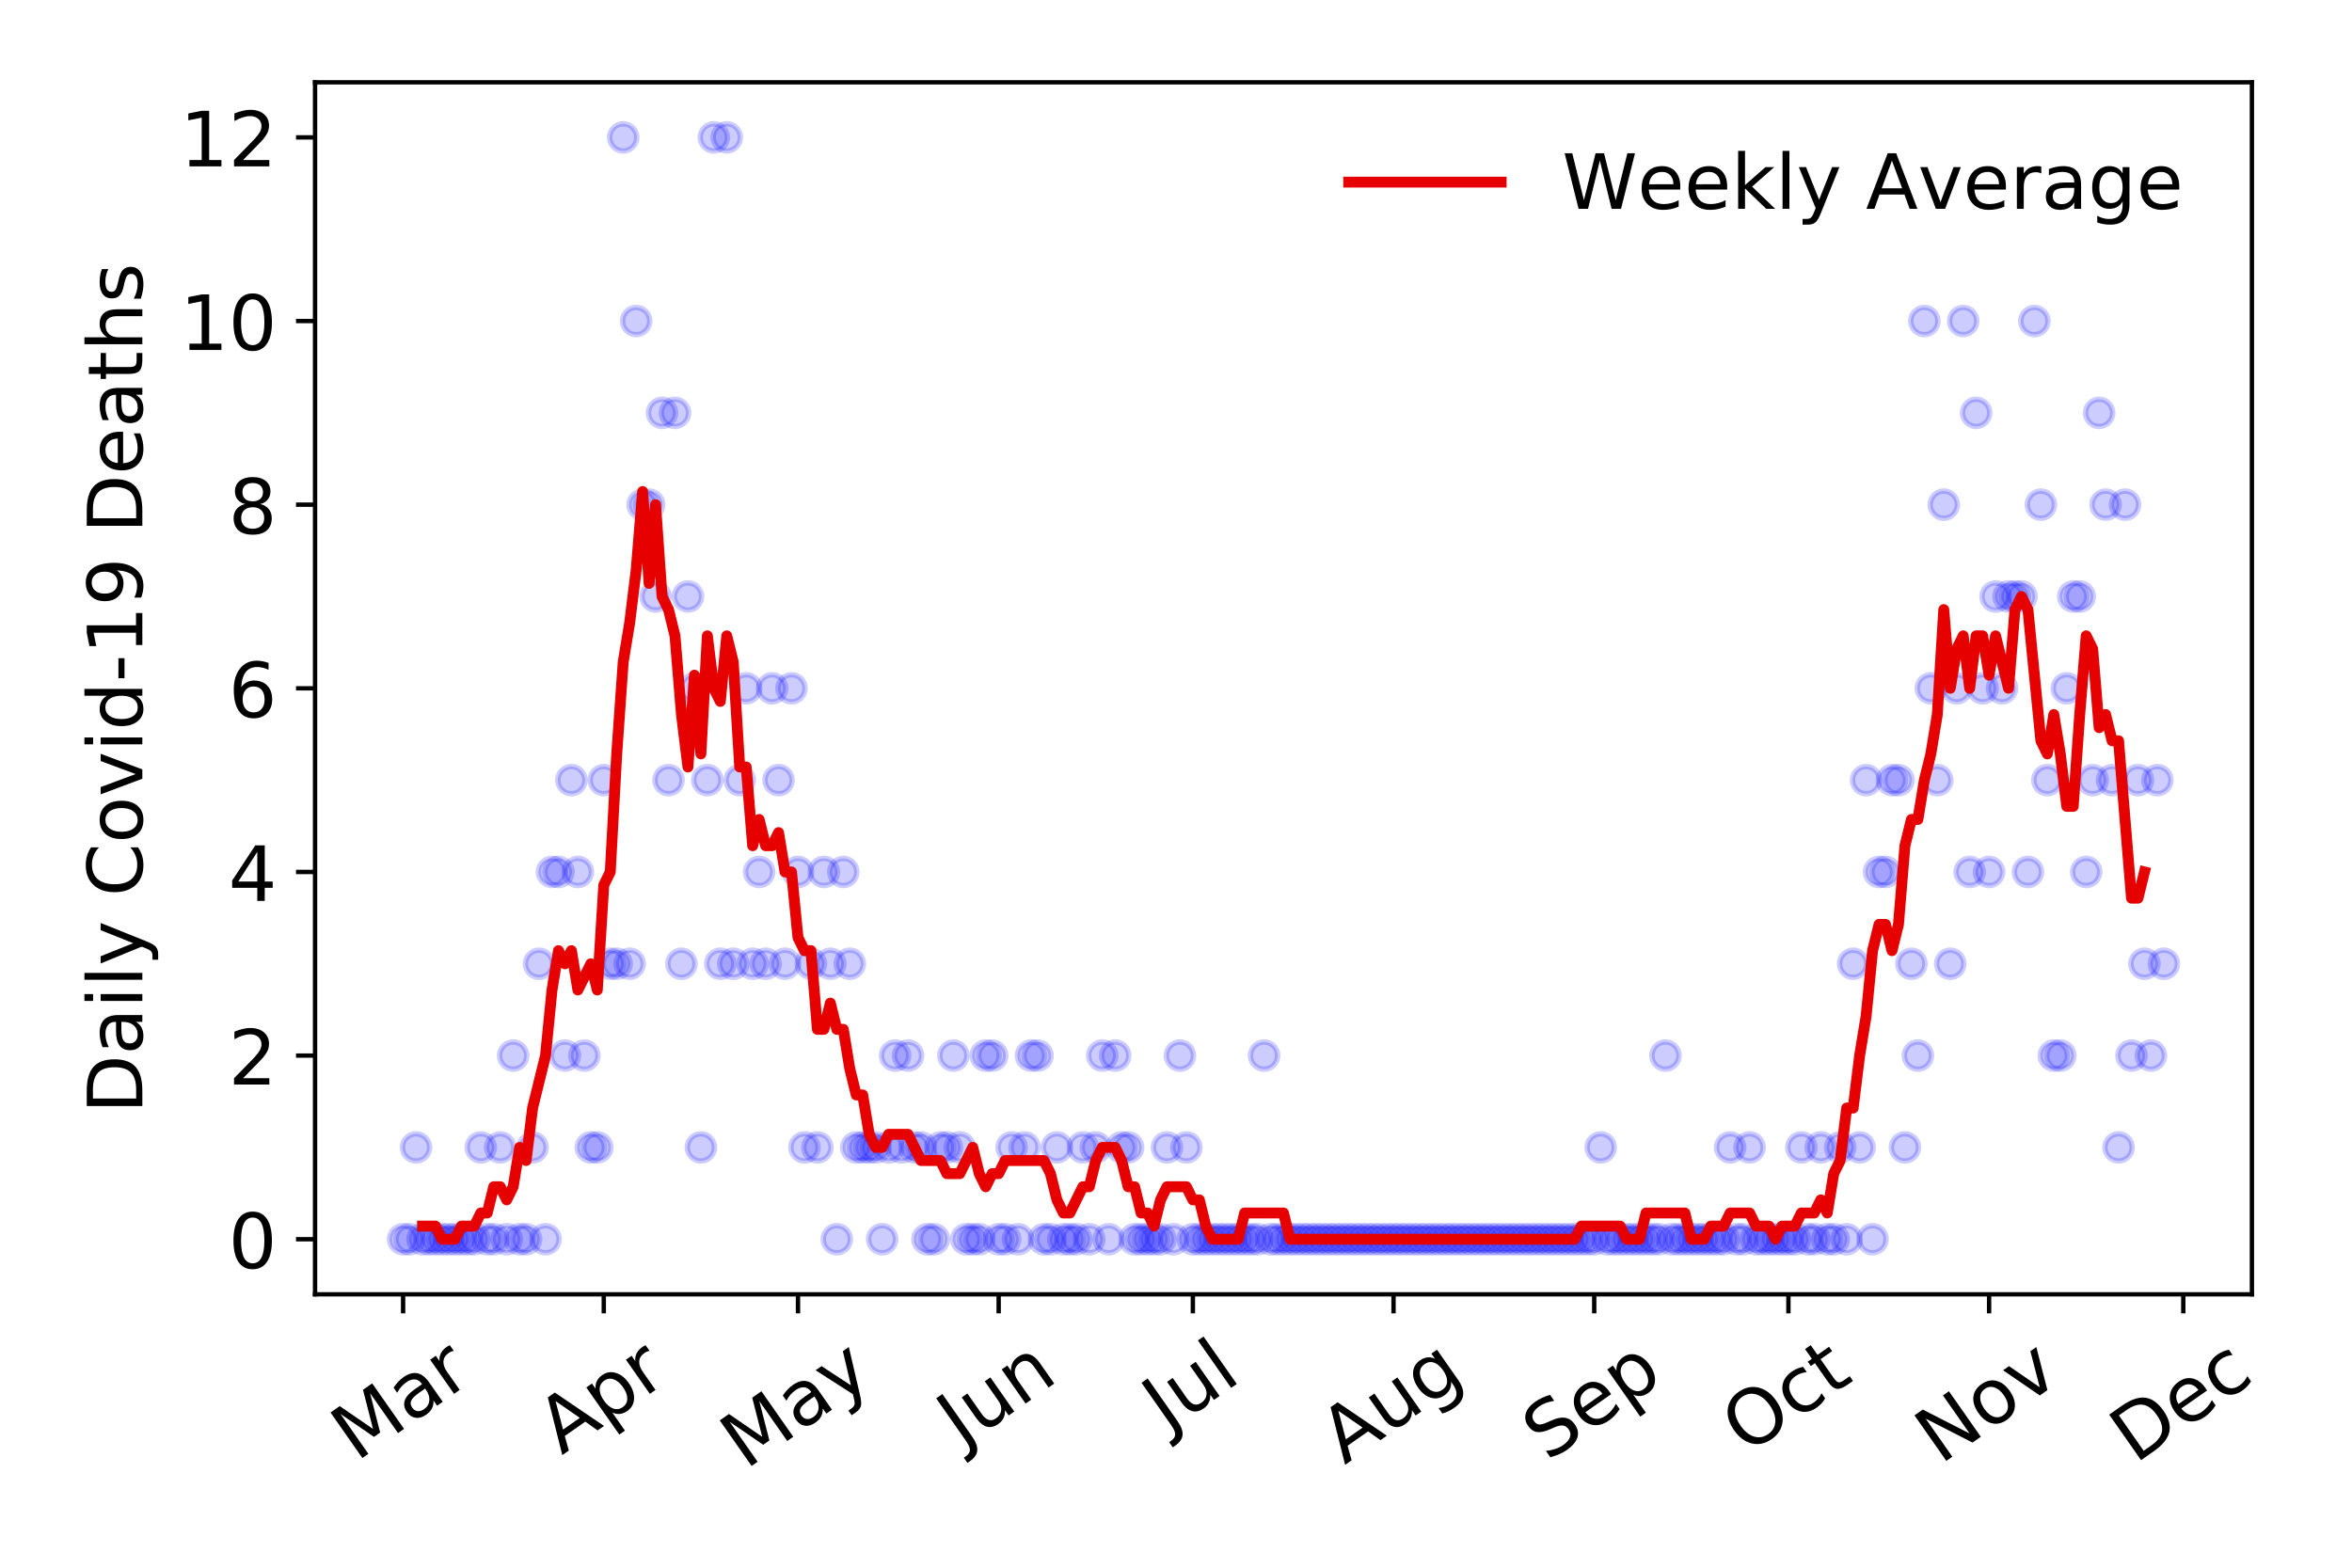 <?xml version="1.0" encoding="utf-8" standalone="no"?>
<!DOCTYPE svg PUBLIC "-//W3C//DTD SVG 1.1//EN"
  "http://www.w3.org/Graphics/SVG/1.1/DTD/svg11.dtd">
<!-- Created with matplotlib (https://matplotlib.org/) -->
<svg height="288pt" version="1.1" viewBox="0 0 432 288" width="432pt" xmlns="http://www.w3.org/2000/svg" xmlns:xlink="http://www.w3.org/1999/xlink">
 <defs>
  <style type="text/css">
*{stroke-linecap:butt;stroke-linejoin:round;}
  </style>
 </defs>
 <g id="figure_1">
  <g id="patch_1">
   <path d="M 0 288 
L 432 288 
L 432 0 
L 0 0 
z
" style="fill:#ffffff;"/>
  </g>
  <g id="axes_1">
   <g id="patch_2">
    <path d="M 57.87 237.778 
L 413.616 237.778 
L 413.616 15.12 
L 57.87 15.12 
z
" style="fill:#ffffff;"/>
   </g>
   <g id="matplotlib.axis_1">
    <g id="xtick_1">
     <g id="line2d_1">
      <defs>
       <path d="M 0 0 
L 0 3.5 
" id="md0cbb167c1" style="stroke:#000000;stroke-width:0.8;"/>
      </defs>
      <g>
       <use style="stroke:#000000;stroke-width:0.8;" x="74.04" xlink:href="#md0cbb167c1" y="237.778"/>
      </g>
     </g>
     <g id="text_1">
      <!-- Mar -->
      <defs>
       <path d="M 9.812 72.906 
L 24.516 72.906 
L 43.109 23.297 
L 61.812 72.906 
L 76.516 72.906 
L 76.516 0 
L 66.891 0 
L 66.891 64.016 
L 48.094 14.016 
L 38.188 14.016 
L 19.391 64.016 
L 19.391 0 
L 9.812 0 
z
" id="DejaVuSans-77"/>
       <path d="M 34.281 27.484 
Q 23.391 27.484 19.188 25 
Q 14.984 22.516 14.984 16.5 
Q 14.984 11.719 18.141 8.906 
Q 21.297 6.109 26.703 6.109 
Q 34.188 6.109 38.703 11.406 
Q 43.219 16.703 43.219 25.484 
L 43.219 27.484 
z
M 52.203 31.203 
L 52.203 0 
L 43.219 0 
L 43.219 8.297 
Q 40.141 3.328 35.547 0.953 
Q 30.953 -1.422 24.312 -1.422 
Q 15.922 -1.422 10.953 3.297 
Q 6 8.016 6 15.922 
Q 6 25.141 12.172 29.828 
Q 18.359 34.516 30.609 34.516 
L 43.219 34.516 
L 43.219 35.406 
Q 43.219 41.609 39.141 45 
Q 35.062 48.391 27.688 48.391 
Q 23 48.391 18.547 47.266 
Q 14.109 46.141 10.016 43.891 
L 10.016 52.203 
Q 14.938 54.109 19.578 55.047 
Q 24.219 56 28.609 56 
Q 40.484 56 46.344 49.844 
Q 52.203 43.703 52.203 31.203 
z
" id="DejaVuSans-97"/>
       <path d="M 41.109 46.297 
Q 39.594 47.172 37.812 47.578 
Q 36.031 48 33.891 48 
Q 26.266 48 22.188 43.047 
Q 18.109 38.094 18.109 28.812 
L 18.109 0 
L 9.078 0 
L 9.078 54.688 
L 18.109 54.688 
L 18.109 46.188 
Q 20.953 51.172 25.484 53.578 
Q 30.031 56 36.531 56 
Q 37.453 56 38.578 55.875 
Q 39.703 55.766 41.062 55.516 
z
" id="DejaVuSans-114"/>
      </defs>
      <g transform="translate(65.438 268.643)rotate(-35)scale(0.14 -0.14)">
       <use xlink:href="#DejaVuSans-77"/>
       <use x="86.279" xlink:href="#DejaVuSans-97"/>
       <use x="147.559" xlink:href="#DejaVuSans-114"/>
      </g>
     </g>
    </g>
    <g id="xtick_2">
     <g id="line2d_2">
      <g>
       <use style="stroke:#000000;stroke-width:0.8;" x="110.899" xlink:href="#md0cbb167c1" y="237.778"/>
      </g>
     </g>
     <g id="text_2">
      <!-- Apr -->
      <defs>
       <path d="M 34.188 63.188 
L 20.797 26.906 
L 47.609 26.906 
z
M 28.609 72.906 
L 39.797 72.906 
L 67.578 0 
L 57.328 0 
L 50.688 18.703 
L 17.828 18.703 
L 11.188 0 
L 0.781 0 
z
" id="DejaVuSans-65"/>
       <path d="M 18.109 8.203 
L 18.109 -20.797 
L 9.078 -20.797 
L 9.078 54.688 
L 18.109 54.688 
L 18.109 46.391 
Q 20.953 51.266 25.266 53.625 
Q 29.594 56 35.594 56 
Q 45.562 56 51.781 48.094 
Q 58.016 40.188 58.016 27.297 
Q 58.016 14.406 51.781 6.484 
Q 45.562 -1.422 35.594 -1.422 
Q 29.594 -1.422 25.266 0.953 
Q 20.953 3.328 18.109 8.203 
z
M 48.688 27.297 
Q 48.688 37.203 44.609 42.844 
Q 40.531 48.484 33.406 48.484 
Q 26.266 48.484 22.188 42.844 
Q 18.109 37.203 18.109 27.297 
Q 18.109 17.391 22.188 11.75 
Q 26.266 6.109 33.406 6.109 
Q 40.531 6.109 44.609 11.75 
Q 48.688 17.391 48.688 27.297 
z
" id="DejaVuSans-112"/>
      </defs>
      <g transform="translate(103.195 267.384)rotate(-35)scale(0.14 -0.14)">
       <use xlink:href="#DejaVuSans-65"/>
       <use x="68.408" xlink:href="#DejaVuSans-112"/>
       <use x="131.885" xlink:href="#DejaVuSans-114"/>
      </g>
     </g>
    </g>
    <g id="xtick_3">
     <g id="line2d_3">
      <g>
       <use style="stroke:#000000;stroke-width:0.8;" x="146.569" xlink:href="#md0cbb167c1" y="237.778"/>
      </g>
     </g>
     <g id="text_3">
      <!-- May -->
      <defs>
       <path d="M 32.172 -5.078 
Q 28.375 -14.844 24.75 -17.812 
Q 21.141 -20.797 15.094 -20.797 
L 7.906 -20.797 
L 7.906 -13.281 
L 13.188 -13.281 
Q 16.891 -13.281 18.938 -11.516 
Q 21 -9.766 23.484 -3.219 
L 25.094 0.875 
L 2.984 54.688 
L 12.5 54.688 
L 29.594 11.922 
L 46.688 54.688 
L 56.203 54.688 
z
" id="DejaVuSans-121"/>
      </defs>
      <g transform="translate(136.929 270.094)rotate(-35)scale(0.14 -0.14)">
       <use xlink:href="#DejaVuSans-77"/>
       <use x="86.279" xlink:href="#DejaVuSans-97"/>
       <use x="147.559" xlink:href="#DejaVuSans-121"/>
      </g>
     </g>
    </g>
    <g id="xtick_4">
     <g id="line2d_4">
      <g>
       <use style="stroke:#000000;stroke-width:0.8;" x="183.428" xlink:href="#md0cbb167c1" y="237.778"/>
      </g>
     </g>
     <g id="text_4">
      <!-- Jun -->
      <defs>
       <path d="M 9.812 72.906 
L 19.672 72.906 
L 19.672 5.078 
Q 19.672 -8.109 14.672 -14.062 
Q 9.672 -20.016 -1.422 -20.016 
L -5.172 -20.016 
L -5.172 -11.719 
L -2.094 -11.719 
Q 4.438 -11.719 7.125 -8.047 
Q 9.812 -4.391 9.812 5.078 
z
" id="DejaVuSans-74"/>
       <path d="M 8.5 21.578 
L 8.5 54.688 
L 17.484 54.688 
L 17.484 21.922 
Q 17.484 14.156 20.5 10.266 
Q 23.531 6.391 29.594 6.391 
Q 36.859 6.391 41.078 11.031 
Q 45.312 15.672 45.312 23.688 
L 45.312 54.688 
L 54.297 54.688 
L 54.297 0 
L 45.312 0 
L 45.312 8.406 
Q 42.047 3.422 37.719 1 
Q 33.406 -1.422 27.688 -1.422 
Q 18.266 -1.422 13.375 4.438 
Q 8.5 10.297 8.5 21.578 
z
M 31.109 56 
z
" id="DejaVuSans-117"/>
       <path d="M 54.891 33.016 
L 54.891 0 
L 45.906 0 
L 45.906 32.719 
Q 45.906 40.484 42.875 44.328 
Q 39.844 48.188 33.797 48.188 
Q 26.516 48.188 22.312 43.547 
Q 18.109 38.922 18.109 30.906 
L 18.109 0 
L 9.078 0 
L 9.078 54.688 
L 18.109 54.688 
L 18.109 46.188 
Q 21.344 51.125 25.703 53.562 
Q 30.078 56 35.797 56 
Q 45.219 56 50.047 50.172 
Q 54.891 44.344 54.891 33.016 
z
" id="DejaVuSans-110"/>
      </defs>
      <g transform="translate(176.684 266.039)rotate(-35)scale(0.14 -0.14)">
       <use xlink:href="#DejaVuSans-74"/>
       <use x="29.492" xlink:href="#DejaVuSans-117"/>
       <use x="92.871" xlink:href="#DejaVuSans-110"/>
      </g>
     </g>
    </g>
    <g id="xtick_5">
     <g id="line2d_5">
      <g>
       <use style="stroke:#000000;stroke-width:0.8;" x="219.097" xlink:href="#md0cbb167c1" y="237.778"/>
      </g>
     </g>
     <g id="text_5">
      <!-- Jul -->
      <defs>
       <path d="M 9.422 75.984 
L 18.406 75.984 
L 18.406 0 
L 9.422 0 
z
" id="DejaVuSans-108"/>
      </defs>
      <g transform="translate(214.395 263.181)rotate(-35)scale(0.14 -0.14)">
       <use xlink:href="#DejaVuSans-74"/>
       <use x="29.492" xlink:href="#DejaVuSans-117"/>
       <use x="92.871" xlink:href="#DejaVuSans-108"/>
      </g>
     </g>
    </g>
    <g id="xtick_6">
     <g id="line2d_6">
      <g>
       <use style="stroke:#000000;stroke-width:0.8;" x="255.956" xlink:href="#md0cbb167c1" y="237.778"/>
      </g>
     </g>
     <g id="text_6">
      <!-- Aug -->
      <defs>
       <path d="M 45.406 27.984 
Q 45.406 37.75 41.375 43.109 
Q 37.359 48.484 30.078 48.484 
Q 22.859 48.484 18.828 43.109 
Q 14.797 37.75 14.797 27.984 
Q 14.797 18.266 18.828 12.891 
Q 22.859 7.516 30.078 7.516 
Q 37.359 7.516 41.375 12.891 
Q 45.406 18.266 45.406 27.984 
z
M 54.391 6.781 
Q 54.391 -7.172 48.188 -13.984 
Q 42 -20.797 29.203 -20.797 
Q 24.469 -20.797 20.266 -20.094 
Q 16.062 -19.391 12.109 -17.922 
L 12.109 -9.188 
Q 16.062 -11.328 19.922 -12.344 
Q 23.781 -13.375 27.781 -13.375 
Q 36.625 -13.375 41.016 -8.766 
Q 45.406 -4.156 45.406 5.172 
L 45.406 9.625 
Q 42.625 4.781 38.281 2.391 
Q 33.938 0 27.875 0 
Q 17.828 0 11.672 7.656 
Q 5.516 15.328 5.516 27.984 
Q 5.516 40.672 11.672 48.328 
Q 17.828 56 27.875 56 
Q 33.938 56 38.281 53.609 
Q 42.625 51.219 45.406 46.391 
L 45.406 54.688 
L 54.391 54.688 
z
" id="DejaVuSans-103"/>
      </defs>
      <g transform="translate(246.975 269.172)rotate(-35)scale(0.14 -0.14)">
       <use xlink:href="#DejaVuSans-65"/>
       <use x="68.408" xlink:href="#DejaVuSans-117"/>
       <use x="131.787" xlink:href="#DejaVuSans-103"/>
      </g>
     </g>
    </g>
    <g id="xtick_7">
     <g id="line2d_7">
      <g>
       <use style="stroke:#000000;stroke-width:0.8;" x="292.815" xlink:href="#md0cbb167c1" y="237.778"/>
      </g>
     </g>
     <g id="text_7">
      <!-- Sep -->
      <defs>
       <path d="M 53.516 70.516 
L 53.516 60.891 
Q 47.906 63.578 42.922 64.891 
Q 37.938 66.219 33.297 66.219 
Q 25.25 66.219 20.875 63.094 
Q 16.5 59.969 16.5 54.203 
Q 16.5 49.359 19.406 46.891 
Q 22.312 44.438 30.422 42.922 
L 36.375 41.703 
Q 47.406 39.594 52.656 34.297 
Q 57.906 29 57.906 20.125 
Q 57.906 9.516 50.797 4.047 
Q 43.703 -1.422 29.984 -1.422 
Q 24.812 -1.422 18.969 -0.25 
Q 13.141 0.922 6.891 3.219 
L 6.891 13.375 
Q 12.891 10.016 18.656 8.297 
Q 24.422 6.594 29.984 6.594 
Q 38.422 6.594 43.016 9.906 
Q 47.609 13.234 47.609 19.391 
Q 47.609 24.75 44.312 27.781 
Q 41.016 30.812 33.5 32.328 
L 27.484 33.5 
Q 16.453 35.688 11.516 40.375 
Q 6.594 45.062 6.594 53.422 
Q 6.594 63.094 13.406 68.656 
Q 20.219 74.219 32.172 74.219 
Q 37.312 74.219 42.625 73.281 
Q 47.953 72.359 53.516 70.516 
z
" id="DejaVuSans-83"/>
       <path d="M 56.203 29.594 
L 56.203 25.203 
L 14.891 25.203 
Q 15.484 15.922 20.484 11.062 
Q 25.484 6.203 34.422 6.203 
Q 39.594 6.203 44.453 7.469 
Q 49.312 8.734 54.109 11.281 
L 54.109 2.781 
Q 49.266 0.734 44.188 -0.344 
Q 39.109 -1.422 33.891 -1.422 
Q 20.797 -1.422 13.156 6.188 
Q 5.516 13.812 5.516 26.812 
Q 5.516 40.234 12.766 48.109 
Q 20.016 56 32.328 56 
Q 43.359 56 49.781 48.891 
Q 56.203 41.797 56.203 29.594 
z
M 47.219 32.234 
Q 47.125 39.594 43.094 43.984 
Q 39.062 48.391 32.422 48.391 
Q 24.906 48.391 20.391 44.141 
Q 15.875 39.891 15.188 32.172 
z
" id="DejaVuSans-101"/>
      </defs>
      <g transform="translate(284.222 268.629)rotate(-35)scale(0.14 -0.14)">
       <use xlink:href="#DejaVuSans-83"/>
       <use x="63.477" xlink:href="#DejaVuSans-101"/>
       <use x="125" xlink:href="#DejaVuSans-112"/>
      </g>
     </g>
    </g>
    <g id="xtick_8">
     <g id="line2d_8">
      <g>
       <use style="stroke:#000000;stroke-width:0.8;" x="328.485" xlink:href="#md0cbb167c1" y="237.778"/>
      </g>
     </g>
     <g id="text_8">
      <!-- Oct -->
      <defs>
       <path d="M 39.406 66.219 
Q 28.656 66.219 22.328 58.203 
Q 16.016 50.203 16.016 36.375 
Q 16.016 22.609 22.328 14.594 
Q 28.656 6.594 39.406 6.594 
Q 50.141 6.594 56.422 14.594 
Q 62.703 22.609 62.703 36.375 
Q 62.703 50.203 56.422 58.203 
Q 50.141 66.219 39.406 66.219 
z
M 39.406 74.219 
Q 54.734 74.219 63.906 63.938 
Q 73.094 53.656 73.094 36.375 
Q 73.094 19.141 63.906 8.859 
Q 54.734 -1.422 39.406 -1.422 
Q 24.031 -1.422 14.812 8.828 
Q 5.609 19.094 5.609 36.375 
Q 5.609 53.656 14.812 63.938 
Q 24.031 74.219 39.406 74.219 
z
" id="DejaVuSans-79"/>
       <path d="M 48.781 52.594 
L 48.781 44.188 
Q 44.969 46.297 41.141 47.344 
Q 37.312 48.391 33.406 48.391 
Q 24.656 48.391 19.812 42.844 
Q 14.984 37.312 14.984 27.297 
Q 14.984 17.281 19.812 11.734 
Q 24.656 6.203 33.406 6.203 
Q 37.312 6.203 41.141 7.25 
Q 44.969 8.297 48.781 10.406 
L 48.781 2.094 
Q 45.016 0.344 40.984 -0.531 
Q 36.969 -1.422 32.422 -1.422 
Q 20.062 -1.422 12.781 6.344 
Q 5.516 14.109 5.516 27.297 
Q 5.516 40.672 12.859 48.328 
Q 20.219 56 33.016 56 
Q 37.156 56 41.109 55.141 
Q 45.062 54.297 48.781 52.594 
z
" id="DejaVuSans-99"/>
       <path d="M 18.312 70.219 
L 18.312 54.688 
L 36.812 54.688 
L 36.812 47.703 
L 18.312 47.703 
L 18.312 18.016 
Q 18.312 11.328 20.141 9.422 
Q 21.969 7.516 27.594 7.516 
L 36.812 7.516 
L 36.812 0 
L 27.594 0 
Q 17.188 0 13.234 3.875 
Q 9.281 7.766 9.281 18.016 
L 9.281 47.703 
L 2.688 47.703 
L 2.688 54.688 
L 9.281 54.688 
L 9.281 70.219 
z
" id="DejaVuSans-116"/>
      </defs>
      <g transform="translate(320.786 267.377)rotate(-35)scale(0.14 -0.14)">
       <use xlink:href="#DejaVuSans-79"/>
       <use x="78.711" xlink:href="#DejaVuSans-99"/>
       <use x="133.691" xlink:href="#DejaVuSans-116"/>
      </g>
     </g>
    </g>
    <g id="xtick_9">
     <g id="line2d_9">
      <g>
       <use style="stroke:#000000;stroke-width:0.8;" x="365.343" xlink:href="#md0cbb167c1" y="237.778"/>
      </g>
     </g>
     <g id="text_9">
      <!-- Nov -->
      <defs>
       <path d="M 9.812 72.906 
L 23.094 72.906 
L 55.422 11.922 
L 55.422 72.906 
L 64.984 72.906 
L 64.984 0 
L 51.703 0 
L 19.391 60.984 
L 19.391 0 
L 9.812 0 
z
" id="DejaVuSans-78"/>
       <path d="M 30.609 48.391 
Q 23.391 48.391 19.188 42.75 
Q 14.984 37.109 14.984 27.297 
Q 14.984 17.484 19.156 11.844 
Q 23.344 6.203 30.609 6.203 
Q 37.797 6.203 41.984 11.859 
Q 46.188 17.531 46.188 27.297 
Q 46.188 37.016 41.984 42.703 
Q 37.797 48.391 30.609 48.391 
z
M 30.609 56 
Q 42.328 56 49.016 48.375 
Q 55.719 40.766 55.719 27.297 
Q 55.719 13.875 49.016 6.219 
Q 42.328 -1.422 30.609 -1.422 
Q 18.844 -1.422 12.172 6.219 
Q 5.516 13.875 5.516 27.297 
Q 5.516 40.766 12.172 48.375 
Q 18.844 56 30.609 56 
z
" id="DejaVuSans-111"/>
       <path d="M 2.984 54.688 
L 12.5 54.688 
L 29.594 8.797 
L 46.688 54.688 
L 56.203 54.688 
L 35.688 0 
L 23.484 0 
z
" id="DejaVuSans-118"/>
      </defs>
      <g transform="translate(356.367 269.166)rotate(-35)scale(0.14 -0.14)">
       <use xlink:href="#DejaVuSans-78"/>
       <use x="74.805" xlink:href="#DejaVuSans-111"/>
       <use x="135.986" xlink:href="#DejaVuSans-118"/>
      </g>
     </g>
    </g>
    <g id="xtick_10">
     <g id="line2d_10">
      <g>
       <use style="stroke:#000000;stroke-width:0.8;" x="401.013" xlink:href="#md0cbb167c1" y="237.778"/>
      </g>
     </g>
     <g id="text_10">
      <!-- Dec -->
      <defs>
       <path d="M 19.672 64.797 
L 19.672 8.109 
L 31.594 8.109 
Q 46.688 8.109 53.688 14.938 
Q 60.688 21.781 60.688 36.531 
Q 60.688 51.172 53.688 57.984 
Q 46.688 64.797 31.594 64.797 
z
M 9.812 72.906 
L 30.078 72.906 
Q 51.266 72.906 61.172 64.094 
Q 71.094 55.281 71.094 36.531 
Q 71.094 17.672 61.125 8.828 
Q 51.172 0 30.078 0 
L 9.812 0 
z
" id="DejaVuSans-68"/>
      </defs>
      <g transform="translate(392.133 269.032)rotate(-35)scale(0.14 -0.14)">
       <use xlink:href="#DejaVuSans-68"/>
       <use x="77.002" xlink:href="#DejaVuSans-101"/>
       <use x="138.525" xlink:href="#DejaVuSans-99"/>
      </g>
     </g>
    </g>
   </g>
   <g id="matplotlib.axis_2">
    <g id="ytick_1">
     <g id="line2d_11">
      <defs>
       <path d="M 0 0 
L -3.5 0 
" id="m476f2be8cc" style="stroke:#000000;stroke-width:0.8;"/>
      </defs>
      <g>
       <use style="stroke:#000000;stroke-width:0.8;" x="57.87" xlink:href="#m476f2be8cc" y="227.657"/>
      </g>
     </g>
     <g id="text_11">
      <!-- 0 -->
      <defs>
       <path d="M 31.781 66.406 
Q 24.172 66.406 20.328 58.906 
Q 16.5 51.422 16.5 36.375 
Q 16.5 21.391 20.328 13.891 
Q 24.172 6.391 31.781 6.391 
Q 39.453 6.391 43.281 13.891 
Q 47.125 21.391 47.125 36.375 
Q 47.125 51.422 43.281 58.906 
Q 39.453 66.406 31.781 66.406 
z
M 31.781 74.219 
Q 44.047 74.219 50.516 64.516 
Q 56.984 54.828 56.984 36.375 
Q 56.984 17.969 50.516 8.266 
Q 44.047 -1.422 31.781 -1.422 
Q 19.531 -1.422 13.062 8.266 
Q 6.594 17.969 6.594 36.375 
Q 6.594 54.828 13.062 64.516 
Q 19.531 74.219 31.781 74.219 
z
" id="DejaVuSans-48"/>
      </defs>
      <g transform="translate(41.962 232.976)scale(0.14 -0.14)">
       <use xlink:href="#DejaVuSans-48"/>
      </g>
     </g>
    </g>
    <g id="ytick_2">
     <g id="line2d_12">
      <g>
       <use style="stroke:#000000;stroke-width:0.8;" x="57.87" xlink:href="#m476f2be8cc" y="193.921"/>
      </g>
     </g>
     <g id="text_12">
      <!-- 2 -->
      <defs>
       <path d="M 19.188 8.297 
L 53.609 8.297 
L 53.609 0 
L 7.328 0 
L 7.328 8.297 
Q 12.938 14.109 22.625 23.891 
Q 32.328 33.688 34.812 36.531 
Q 39.547 41.844 41.422 45.531 
Q 43.312 49.219 43.312 52.781 
Q 43.312 58.594 39.234 62.25 
Q 35.156 65.922 28.609 65.922 
Q 23.969 65.922 18.812 64.312 
Q 13.672 62.703 7.812 59.422 
L 7.812 69.391 
Q 13.766 71.781 18.938 73 
Q 24.125 74.219 28.422 74.219 
Q 39.75 74.219 46.484 68.547 
Q 53.219 62.891 53.219 53.422 
Q 53.219 48.922 51.531 44.891 
Q 49.859 40.875 45.406 35.406 
Q 44.188 33.984 37.641 27.219 
Q 31.109 20.453 19.188 8.297 
z
" id="DejaVuSans-50"/>
      </defs>
      <g transform="translate(41.962 199.24)scale(0.14 -0.14)">
       <use xlink:href="#DejaVuSans-50"/>
      </g>
     </g>
    </g>
    <g id="ytick_3">
     <g id="line2d_13">
      <g>
       <use style="stroke:#000000;stroke-width:0.8;" x="57.87" xlink:href="#m476f2be8cc" y="160.185"/>
      </g>
     </g>
     <g id="text_13">
      <!-- 4 -->
      <defs>
       <path d="M 37.797 64.312 
L 12.891 25.391 
L 37.797 25.391 
z
M 35.203 72.906 
L 47.609 72.906 
L 47.609 25.391 
L 58.016 25.391 
L 58.016 17.188 
L 47.609 17.188 
L 47.609 0 
L 37.797 0 
L 37.797 17.188 
L 4.891 17.188 
L 4.891 26.703 
z
" id="DejaVuSans-52"/>
      </defs>
      <g transform="translate(41.962 165.504)scale(0.14 -0.14)">
       <use xlink:href="#DejaVuSans-52"/>
      </g>
     </g>
    </g>
    <g id="ytick_4">
     <g id="line2d_14">
      <g>
       <use style="stroke:#000000;stroke-width:0.8;" x="57.87" xlink:href="#m476f2be8cc" y="126.449"/>
      </g>
     </g>
     <g id="text_14">
      <!-- 6 -->
      <defs>
       <path d="M 33.016 40.375 
Q 26.375 40.375 22.484 35.828 
Q 18.609 31.297 18.609 23.391 
Q 18.609 15.531 22.484 10.953 
Q 26.375 6.391 33.016 6.391 
Q 39.656 6.391 43.531 10.953 
Q 47.406 15.531 47.406 23.391 
Q 47.406 31.297 43.531 35.828 
Q 39.656 40.375 33.016 40.375 
z
M 52.594 71.297 
L 52.594 62.312 
Q 48.875 64.062 45.094 64.984 
Q 41.312 65.922 37.594 65.922 
Q 27.828 65.922 22.672 59.328 
Q 17.531 52.734 16.797 39.406 
Q 19.672 43.656 24.016 45.922 
Q 28.375 48.188 33.594 48.188 
Q 44.578 48.188 50.953 41.516 
Q 57.328 34.859 57.328 23.391 
Q 57.328 12.156 50.688 5.359 
Q 44.047 -1.422 33.016 -1.422 
Q 20.359 -1.422 13.672 8.266 
Q 6.984 17.969 6.984 36.375 
Q 6.984 53.656 15.188 63.938 
Q 23.391 74.219 37.203 74.219 
Q 40.922 74.219 44.703 73.484 
Q 48.484 72.75 52.594 71.297 
z
" id="DejaVuSans-54"/>
      </defs>
      <g transform="translate(41.962 131.768)scale(0.14 -0.14)">
       <use xlink:href="#DejaVuSans-54"/>
      </g>
     </g>
    </g>
    <g id="ytick_5">
     <g id="line2d_15">
      <g>
       <use style="stroke:#000000;stroke-width:0.8;" x="57.87" xlink:href="#m476f2be8cc" y="92.713"/>
      </g>
     </g>
     <g id="text_15">
      <!-- 8 -->
      <defs>
       <path d="M 31.781 34.625 
Q 24.75 34.625 20.719 30.859 
Q 16.703 27.094 16.703 20.516 
Q 16.703 13.922 20.719 10.156 
Q 24.75 6.391 31.781 6.391 
Q 38.812 6.391 42.859 10.172 
Q 46.922 13.969 46.922 20.516 
Q 46.922 27.094 42.891 30.859 
Q 38.875 34.625 31.781 34.625 
z
M 21.922 38.812 
Q 15.578 40.375 12.031 44.719 
Q 8.5 49.078 8.5 55.328 
Q 8.5 64.062 14.719 69.141 
Q 20.953 74.219 31.781 74.219 
Q 42.672 74.219 48.875 69.141 
Q 55.078 64.062 55.078 55.328 
Q 55.078 49.078 51.531 44.719 
Q 48 40.375 41.703 38.812 
Q 48.828 37.156 52.797 32.312 
Q 56.781 27.484 56.781 20.516 
Q 56.781 9.906 50.312 4.234 
Q 43.844 -1.422 31.781 -1.422 
Q 19.734 -1.422 13.25 4.234 
Q 6.781 9.906 6.781 20.516 
Q 6.781 27.484 10.781 32.312 
Q 14.797 37.156 21.922 38.812 
z
M 18.312 54.391 
Q 18.312 48.734 21.844 45.562 
Q 25.391 42.391 31.781 42.391 
Q 38.141 42.391 41.719 45.562 
Q 45.312 48.734 45.312 54.391 
Q 45.312 60.062 41.719 63.234 
Q 38.141 66.406 31.781 66.406 
Q 25.391 66.406 21.844 63.234 
Q 18.312 60.062 18.312 54.391 
z
" id="DejaVuSans-56"/>
      </defs>
      <g transform="translate(41.962 98.032)scale(0.14 -0.14)">
       <use xlink:href="#DejaVuSans-56"/>
      </g>
     </g>
    </g>
    <g id="ytick_6">
     <g id="line2d_16">
      <g>
       <use style="stroke:#000000;stroke-width:0.8;" x="57.87" xlink:href="#m476f2be8cc" y="58.977"/>
      </g>
     </g>
     <g id="text_16">
      <!-- 10 -->
      <defs>
       <path d="M 12.406 8.297 
L 28.516 8.297 
L 28.516 63.922 
L 10.984 60.406 
L 10.984 69.391 
L 28.422 72.906 
L 38.281 72.906 
L 38.281 8.297 
L 54.391 8.297 
L 54.391 0 
L 12.406 0 
z
" id="DejaVuSans-49"/>
      </defs>
      <g transform="translate(33.055 64.296)scale(0.14 -0.14)">
       <use xlink:href="#DejaVuSans-49"/>
       <use x="63.623" xlink:href="#DejaVuSans-48"/>
      </g>
     </g>
    </g>
    <g id="ytick_7">
     <g id="line2d_17">
      <g>
       <use style="stroke:#000000;stroke-width:0.8;" x="57.87" xlink:href="#m476f2be8cc" y="25.241"/>
      </g>
     </g>
     <g id="text_17">
      <!-- 12 -->
      <g transform="translate(33.055 30.56)scale(0.14 -0.14)">
       <use xlink:href="#DejaVuSans-49"/>
       <use x="63.623" xlink:href="#DejaVuSans-50"/>
      </g>
     </g>
    </g>
    <g id="text_18">
     <!-- Daily Covid-19 Deaths -->
     <defs>
      <path d="M 9.422 54.688 
L 18.406 54.688 
L 18.406 0 
L 9.422 0 
z
M 9.422 75.984 
L 18.406 75.984 
L 18.406 64.594 
L 9.422 64.594 
z
" id="DejaVuSans-105"/>
      <path id="DejaVuSans-32"/>
      <path d="M 64.406 67.281 
L 64.406 56.891 
Q 59.422 61.531 53.781 63.812 
Q 48.141 66.109 41.797 66.109 
Q 29.297 66.109 22.656 58.469 
Q 16.016 50.828 16.016 36.375 
Q 16.016 21.969 22.656 14.328 
Q 29.297 6.688 41.797 6.688 
Q 48.141 6.688 53.781 8.984 
Q 59.422 11.281 64.406 15.922 
L 64.406 5.609 
Q 59.234 2.094 53.438 0.328 
Q 47.656 -1.422 41.219 -1.422 
Q 24.656 -1.422 15.125 8.703 
Q 5.609 18.844 5.609 36.375 
Q 5.609 53.953 15.125 64.078 
Q 24.656 74.219 41.219 74.219 
Q 47.75 74.219 53.531 72.484 
Q 59.328 70.75 64.406 67.281 
z
" id="DejaVuSans-67"/>
      <path d="M 45.406 46.391 
L 45.406 75.984 
L 54.391 75.984 
L 54.391 0 
L 45.406 0 
L 45.406 8.203 
Q 42.578 3.328 38.25 0.953 
Q 33.938 -1.422 27.875 -1.422 
Q 17.969 -1.422 11.734 6.484 
Q 5.516 14.406 5.516 27.297 
Q 5.516 40.188 11.734 48.094 
Q 17.969 56 27.875 56 
Q 33.938 56 38.25 53.625 
Q 42.578 51.266 45.406 46.391 
z
M 14.797 27.297 
Q 14.797 17.391 18.875 11.75 
Q 22.953 6.109 30.078 6.109 
Q 37.203 6.109 41.297 11.75 
Q 45.406 17.391 45.406 27.297 
Q 45.406 37.203 41.297 42.844 
Q 37.203 48.484 30.078 48.484 
Q 22.953 48.484 18.875 42.844 
Q 14.797 37.203 14.797 27.297 
z
" id="DejaVuSans-100"/>
      <path d="M 4.891 31.391 
L 31.203 31.391 
L 31.203 23.391 
L 4.891 23.391 
z
" id="DejaVuSans-45"/>
      <path d="M 10.984 1.516 
L 10.984 10.5 
Q 14.703 8.734 18.5 7.812 
Q 22.312 6.891 25.984 6.891 
Q 35.75 6.891 40.891 13.453 
Q 46.047 20.016 46.781 33.406 
Q 43.953 29.203 39.594 26.953 
Q 35.25 24.703 29.984 24.703 
Q 19.047 24.703 12.672 31.312 
Q 6.297 37.938 6.297 49.422 
Q 6.297 60.641 12.938 67.422 
Q 19.578 74.219 30.609 74.219 
Q 43.266 74.219 49.922 64.516 
Q 56.594 54.828 56.594 36.375 
Q 56.594 19.141 48.406 8.859 
Q 40.234 -1.422 26.422 -1.422 
Q 22.703 -1.422 18.891 -0.688 
Q 15.094 0.047 10.984 1.516 
z
M 30.609 32.422 
Q 37.25 32.422 41.125 36.953 
Q 45.016 41.5 45.016 49.422 
Q 45.016 57.281 41.125 61.844 
Q 37.25 66.406 30.609 66.406 
Q 23.969 66.406 20.094 61.844 
Q 16.219 57.281 16.219 49.422 
Q 16.219 41.5 20.094 36.953 
Q 23.969 32.422 30.609 32.422 
z
" id="DejaVuSans-57"/>
      <path d="M 54.891 33.016 
L 54.891 0 
L 45.906 0 
L 45.906 32.719 
Q 45.906 40.484 42.875 44.328 
Q 39.844 48.188 33.797 48.188 
Q 26.516 48.188 22.312 43.547 
Q 18.109 38.922 18.109 30.906 
L 18.109 0 
L 9.078 0 
L 9.078 75.984 
L 18.109 75.984 
L 18.109 46.188 
Q 21.344 51.125 25.703 53.562 
Q 30.078 56 35.797 56 
Q 45.219 56 50.047 50.172 
Q 54.891 44.344 54.891 33.016 
z
" id="DejaVuSans-104"/>
      <path d="M 44.281 53.078 
L 44.281 44.578 
Q 40.484 46.531 36.375 47.5 
Q 32.281 48.484 27.875 48.484 
Q 21.188 48.484 17.844 46.438 
Q 14.5 44.391 14.5 40.281 
Q 14.5 37.156 16.891 35.375 
Q 19.281 33.594 26.516 31.984 
L 29.594 31.297 
Q 39.156 29.25 43.188 25.516 
Q 47.219 21.781 47.219 15.094 
Q 47.219 7.469 41.188 3.016 
Q 35.156 -1.422 24.609 -1.422 
Q 20.219 -1.422 15.453 -0.562 
Q 10.688 0.297 5.422 2 
L 5.422 11.281 
Q 10.406 8.688 15.234 7.391 
Q 20.062 6.109 24.812 6.109 
Q 31.156 6.109 34.562 8.281 
Q 37.984 10.453 37.984 14.406 
Q 37.984 18.062 35.516 20.016 
Q 33.062 21.969 24.703 23.781 
L 21.578 24.516 
Q 13.234 26.266 9.516 29.906 
Q 5.812 33.547 5.812 39.891 
Q 5.812 47.609 11.281 51.797 
Q 16.75 56 26.812 56 
Q 31.781 56 36.172 55.266 
Q 40.578 54.547 44.281 53.078 
z
" id="DejaVuSans-115"/>
     </defs>
     <g transform="translate(26.143 204.56)rotate(-90)scale(0.14 -0.14)">
      <use xlink:href="#DejaVuSans-68"/>
      <use x="77.002" xlink:href="#DejaVuSans-97"/>
      <use x="138.281" xlink:href="#DejaVuSans-105"/>
      <use x="166.064" xlink:href="#DejaVuSans-108"/>
      <use x="193.848" xlink:href="#DejaVuSans-121"/>
      <use x="253.027" xlink:href="#DejaVuSans-32"/>
      <use x="284.814" xlink:href="#DejaVuSans-67"/>
      <use x="354.639" xlink:href="#DejaVuSans-111"/>
      <use x="415.82" xlink:href="#DejaVuSans-118"/>
      <use x="475" xlink:href="#DejaVuSans-105"/>
      <use x="502.783" xlink:href="#DejaVuSans-100"/>
      <use x="566.26" xlink:href="#DejaVuSans-45"/>
      <use x="602.344" xlink:href="#DejaVuSans-49"/>
      <use x="665.967" xlink:href="#DejaVuSans-57"/>
      <use x="729.59" xlink:href="#DejaVuSans-32"/>
      <use x="761.377" xlink:href="#DejaVuSans-68"/>
      <use x="838.379" xlink:href="#DejaVuSans-101"/>
      <use x="899.902" xlink:href="#DejaVuSans-97"/>
      <use x="961.182" xlink:href="#DejaVuSans-116"/>
      <use x="1000.391" xlink:href="#DejaVuSans-104"/>
      <use x="1063.77" xlink:href="#DejaVuSans-115"/>
     </g>
    </g>
   </g>
   <g id="line2d_18">
    <defs>
     <path d="M 0 2.5 
C 0.663 2.5 1.299 2.237 1.768 1.768 
C 2.237 1.299 2.5 0.663 2.5 0 
C 2.5 -0.663 2.237 -1.299 1.768 -1.768 
C 1.299 -2.237 0.663 -2.5 0 -2.5 
C -0.663 -2.5 -1.299 -2.237 -1.768 -1.768 
C -2.237 -1.299 -2.5 -0.663 -2.5 0 
C -2.5 0.663 -2.237 1.299 -1.768 1.768 
C -1.299 2.237 -0.663 2.5 0 2.5 
z
" id="m92cb6dfbe1" style="stroke:#0000ff;stroke-opacity:0.2;"/>
    </defs>
    <g clip-path="url(#p4030b36fc6)">
     <use style="fill:#0000ff;fill-opacity:0.2;stroke:#0000ff;stroke-opacity:0.2;" x="74.04" xlink:href="#m92cb6dfbe1" y="227.657"/>
     <use style="fill:#0000ff;fill-opacity:0.2;stroke:#0000ff;stroke-opacity:0.2;" x="75.229" xlink:href="#m92cb6dfbe1" y="227.657"/>
     <use style="fill:#0000ff;fill-opacity:0.2;stroke:#0000ff;stroke-opacity:0.2;" x="76.418" xlink:href="#m92cb6dfbe1" y="210.789"/>
     <use style="fill:#0000ff;fill-opacity:0.2;stroke:#0000ff;stroke-opacity:0.2;" x="77.607" xlink:href="#m92cb6dfbe1" y="227.657"/>
     <use style="fill:#0000ff;fill-opacity:0.2;stroke:#0000ff;stroke-opacity:0.2;" x="78.796" xlink:href="#m92cb6dfbe1" y="227.657"/>
     <use style="fill:#0000ff;fill-opacity:0.2;stroke:#0000ff;stroke-opacity:0.2;" x="79.985" xlink:href="#m92cb6dfbe1" y="227.657"/>
     <use style="fill:#0000ff;fill-opacity:0.2;stroke:#0000ff;stroke-opacity:0.2;" x="81.174" xlink:href="#m92cb6dfbe1" y="227.657"/>
     <use style="fill:#0000ff;fill-opacity:0.2;stroke:#0000ff;stroke-opacity:0.2;" x="82.363" xlink:href="#m92cb6dfbe1" y="227.657"/>
     <use style="fill:#0000ff;fill-opacity:0.2;stroke:#0000ff;stroke-opacity:0.2;" x="83.552" xlink:href="#m92cb6dfbe1" y="227.657"/>
     <use style="fill:#0000ff;fill-opacity:0.2;stroke:#0000ff;stroke-opacity:0.2;" x="84.741" xlink:href="#m92cb6dfbe1" y="227.657"/>
     <use style="fill:#0000ff;fill-opacity:0.2;stroke:#0000ff;stroke-opacity:0.2;" x="85.93" xlink:href="#m92cb6dfbe1" y="227.657"/>
     <use style="fill:#0000ff;fill-opacity:0.2;stroke:#0000ff;stroke-opacity:0.2;" x="87.119" xlink:href="#m92cb6dfbe1" y="227.657"/>
     <use style="fill:#0000ff;fill-opacity:0.2;stroke:#0000ff;stroke-opacity:0.2;" x="88.308" xlink:href="#m92cb6dfbe1" y="210.789"/>
     <use style="fill:#0000ff;fill-opacity:0.2;stroke:#0000ff;stroke-opacity:0.2;" x="89.497" xlink:href="#m92cb6dfbe1" y="227.657"/>
     <use style="fill:#0000ff;fill-opacity:0.2;stroke:#0000ff;stroke-opacity:0.2;" x="90.686" xlink:href="#m92cb6dfbe1" y="227.657"/>
     <use style="fill:#0000ff;fill-opacity:0.2;stroke:#0000ff;stroke-opacity:0.2;" x="91.875" xlink:href="#m92cb6dfbe1" y="210.789"/>
     <use style="fill:#0000ff;fill-opacity:0.2;stroke:#0000ff;stroke-opacity:0.2;" x="93.064" xlink:href="#m92cb6dfbe1" y="227.657"/>
     <use style="fill:#0000ff;fill-opacity:0.2;stroke:#0000ff;stroke-opacity:0.2;" x="94.253" xlink:href="#m92cb6dfbe1" y="193.921"/>
     <use style="fill:#0000ff;fill-opacity:0.2;stroke:#0000ff;stroke-opacity:0.2;" x="95.442" xlink:href="#m92cb6dfbe1" y="227.657"/>
     <use style="fill:#0000ff;fill-opacity:0.2;stroke:#0000ff;stroke-opacity:0.2;" x="96.631" xlink:href="#m92cb6dfbe1" y="227.657"/>
     <use style="fill:#0000ff;fill-opacity:0.2;stroke:#0000ff;stroke-opacity:0.2;" x="97.82" xlink:href="#m92cb6dfbe1" y="210.789"/>
     <use style="fill:#0000ff;fill-opacity:0.2;stroke:#0000ff;stroke-opacity:0.2;" x="99.009" xlink:href="#m92cb6dfbe1" y="177.053"/>
     <use style="fill:#0000ff;fill-opacity:0.2;stroke:#0000ff;stroke-opacity:0.2;" x="100.198" xlink:href="#m92cb6dfbe1" y="227.657"/>
     <use style="fill:#0000ff;fill-opacity:0.2;stroke:#0000ff;stroke-opacity:0.2;" x="101.387" xlink:href="#m92cb6dfbe1" y="160.185"/>
     <use style="fill:#0000ff;fill-opacity:0.2;stroke:#0000ff;stroke-opacity:0.2;" x="102.576" xlink:href="#m92cb6dfbe1" y="160.185"/>
     <use style="fill:#0000ff;fill-opacity:0.2;stroke:#0000ff;stroke-opacity:0.2;" x="103.765" xlink:href="#m92cb6dfbe1" y="193.921"/>
     <use style="fill:#0000ff;fill-opacity:0.2;stroke:#0000ff;stroke-opacity:0.2;" x="104.954" xlink:href="#m92cb6dfbe1" y="143.317"/>
     <use style="fill:#0000ff;fill-opacity:0.2;stroke:#0000ff;stroke-opacity:0.2;" x="106.143" xlink:href="#m92cb6dfbe1" y="160.185"/>
     <use style="fill:#0000ff;fill-opacity:0.2;stroke:#0000ff;stroke-opacity:0.2;" x="107.332" xlink:href="#m92cb6dfbe1" y="193.921"/>
     <use style="fill:#0000ff;fill-opacity:0.2;stroke:#0000ff;stroke-opacity:0.2;" x="108.521" xlink:href="#m92cb6dfbe1" y="210.789"/>
     <use style="fill:#0000ff;fill-opacity:0.2;stroke:#0000ff;stroke-opacity:0.2;" x="109.71" xlink:href="#m92cb6dfbe1" y="210.789"/>
     <use style="fill:#0000ff;fill-opacity:0.2;stroke:#0000ff;stroke-opacity:0.2;" x="110.899" xlink:href="#m92cb6dfbe1" y="143.317"/>
     <use style="fill:#0000ff;fill-opacity:0.2;stroke:#0000ff;stroke-opacity:0.2;" x="112.088" xlink:href="#m92cb6dfbe1" y="177.053"/>
     <use style="fill:#0000ff;fill-opacity:0.2;stroke:#0000ff;stroke-opacity:0.2;" x="113.277" xlink:href="#m92cb6dfbe1" y="177.053"/>
     <use style="fill:#0000ff;fill-opacity:0.2;stroke:#0000ff;stroke-opacity:0.2;" x="114.466" xlink:href="#m92cb6dfbe1" y="25.241"/>
     <use style="fill:#0000ff;fill-opacity:0.2;stroke:#0000ff;stroke-opacity:0.2;" x="115.655" xlink:href="#m92cb6dfbe1" y="177.053"/>
     <use style="fill:#0000ff;fill-opacity:0.2;stroke:#0000ff;stroke-opacity:0.2;" x="116.844" xlink:href="#m92cb6dfbe1" y="58.977"/>
     <use style="fill:#0000ff;fill-opacity:0.2;stroke:#0000ff;stroke-opacity:0.2;" x="118.033" xlink:href="#m92cb6dfbe1" y="92.713"/>
     <use style="fill:#0000ff;fill-opacity:0.2;stroke:#0000ff;stroke-opacity:0.2;" x="119.222" xlink:href="#m92cb6dfbe1" y="92.713"/>
     <use style="fill:#0000ff;fill-opacity:0.2;stroke:#0000ff;stroke-opacity:0.2;" x="120.411" xlink:href="#m92cb6dfbe1" y="109.581"/>
     <use style="fill:#0000ff;fill-opacity:0.2;stroke:#0000ff;stroke-opacity:0.2;" x="121.6" xlink:href="#m92cb6dfbe1" y="75.845"/>
     <use style="fill:#0000ff;fill-opacity:0.2;stroke:#0000ff;stroke-opacity:0.2;" x="122.789" xlink:href="#m92cb6dfbe1" y="143.317"/>
     <use style="fill:#0000ff;fill-opacity:0.2;stroke:#0000ff;stroke-opacity:0.2;" x="123.978" xlink:href="#m92cb6dfbe1" y="75.845"/>
     <use style="fill:#0000ff;fill-opacity:0.2;stroke:#0000ff;stroke-opacity:0.2;" x="125.167" xlink:href="#m92cb6dfbe1" y="177.053"/>
     <use style="fill:#0000ff;fill-opacity:0.2;stroke:#0000ff;stroke-opacity:0.2;" x="126.356" xlink:href="#m92cb6dfbe1" y="109.581"/>
     <use style="fill:#0000ff;fill-opacity:0.2;stroke:#0000ff;stroke-opacity:0.2;" x="127.545" xlink:href="#m92cb6dfbe1" y="126.449"/>
     <use style="fill:#0000ff;fill-opacity:0.2;stroke:#0000ff;stroke-opacity:0.2;" x="128.734" xlink:href="#m92cb6dfbe1" y="210.789"/>
     <use style="fill:#0000ff;fill-opacity:0.2;stroke:#0000ff;stroke-opacity:0.2;" x="129.923" xlink:href="#m92cb6dfbe1" y="143.317"/>
     <use style="fill:#0000ff;fill-opacity:0.2;stroke:#0000ff;stroke-opacity:0.2;" x="131.112" xlink:href="#m92cb6dfbe1" y="25.241"/>
     <use style="fill:#0000ff;fill-opacity:0.2;stroke:#0000ff;stroke-opacity:0.2;" x="132.301" xlink:href="#m92cb6dfbe1" y="177.053"/>
     <use style="fill:#0000ff;fill-opacity:0.2;stroke:#0000ff;stroke-opacity:0.2;" x="133.49" xlink:href="#m92cb6dfbe1" y="25.241"/>
     <use style="fill:#0000ff;fill-opacity:0.2;stroke:#0000ff;stroke-opacity:0.2;" x="134.679" xlink:href="#m92cb6dfbe1" y="177.053"/>
     <use style="fill:#0000ff;fill-opacity:0.2;stroke:#0000ff;stroke-opacity:0.2;" x="135.868" xlink:href="#m92cb6dfbe1" y="143.317"/>
     <use style="fill:#0000ff;fill-opacity:0.2;stroke:#0000ff;stroke-opacity:0.2;" x="137.057" xlink:href="#m92cb6dfbe1" y="126.449"/>
     <use style="fill:#0000ff;fill-opacity:0.2;stroke:#0000ff;stroke-opacity:0.2;" x="138.246" xlink:href="#m92cb6dfbe1" y="177.053"/>
     <use style="fill:#0000ff;fill-opacity:0.2;stroke:#0000ff;stroke-opacity:0.2;" x="139.435" xlink:href="#m92cb6dfbe1" y="160.185"/>
     <use style="fill:#0000ff;fill-opacity:0.2;stroke:#0000ff;stroke-opacity:0.2;" x="140.624" xlink:href="#m92cb6dfbe1" y="177.053"/>
     <use style="fill:#0000ff;fill-opacity:0.2;stroke:#0000ff;stroke-opacity:0.2;" x="141.813" xlink:href="#m92cb6dfbe1" y="126.449"/>
     <use style="fill:#0000ff;fill-opacity:0.2;stroke:#0000ff;stroke-opacity:0.2;" x="143.002" xlink:href="#m92cb6dfbe1" y="143.317"/>
     <use style="fill:#0000ff;fill-opacity:0.2;stroke:#0000ff;stroke-opacity:0.2;" x="144.191" xlink:href="#m92cb6dfbe1" y="177.053"/>
     <use style="fill:#0000ff;fill-opacity:0.2;stroke:#0000ff;stroke-opacity:0.2;" x="145.38" xlink:href="#m92cb6dfbe1" y="126.449"/>
     <use style="fill:#0000ff;fill-opacity:0.2;stroke:#0000ff;stroke-opacity:0.2;" x="146.569" xlink:href="#m92cb6dfbe1" y="160.185"/>
     <use style="fill:#0000ff;fill-opacity:0.2;stroke:#0000ff;stroke-opacity:0.2;" x="147.758" xlink:href="#m92cb6dfbe1" y="210.789"/>
     <use style="fill:#0000ff;fill-opacity:0.2;stroke:#0000ff;stroke-opacity:0.2;" x="148.947" xlink:href="#m92cb6dfbe1" y="177.053"/>
     <use style="fill:#0000ff;fill-opacity:0.2;stroke:#0000ff;stroke-opacity:0.2;" x="150.136" xlink:href="#m92cb6dfbe1" y="210.789"/>
     <use style="fill:#0000ff;fill-opacity:0.2;stroke:#0000ff;stroke-opacity:0.2;" x="151.325" xlink:href="#m92cb6dfbe1" y="160.185"/>
     <use style="fill:#0000ff;fill-opacity:0.2;stroke:#0000ff;stroke-opacity:0.2;" x="152.514" xlink:href="#m92cb6dfbe1" y="177.053"/>
     <use style="fill:#0000ff;fill-opacity:0.2;stroke:#0000ff;stroke-opacity:0.2;" x="153.703" xlink:href="#m92cb6dfbe1" y="227.657"/>
     <use style="fill:#0000ff;fill-opacity:0.2;stroke:#0000ff;stroke-opacity:0.2;" x="154.892" xlink:href="#m92cb6dfbe1" y="160.185"/>
     <use style="fill:#0000ff;fill-opacity:0.2;stroke:#0000ff;stroke-opacity:0.2;" x="156.081" xlink:href="#m92cb6dfbe1" y="177.053"/>
     <use style="fill:#0000ff;fill-opacity:0.2;stroke:#0000ff;stroke-opacity:0.2;" x="157.27" xlink:href="#m92cb6dfbe1" y="210.789"/>
     <use style="fill:#0000ff;fill-opacity:0.2;stroke:#0000ff;stroke-opacity:0.2;" x="158.459" xlink:href="#m92cb6dfbe1" y="210.789"/>
     <use style="fill:#0000ff;fill-opacity:0.2;stroke:#0000ff;stroke-opacity:0.2;" x="159.648" xlink:href="#m92cb6dfbe1" y="210.789"/>
     <use style="fill:#0000ff;fill-opacity:0.2;stroke:#0000ff;stroke-opacity:0.2;" x="160.837" xlink:href="#m92cb6dfbe1" y="210.789"/>
     <use style="fill:#0000ff;fill-opacity:0.2;stroke:#0000ff;stroke-opacity:0.2;" x="162.026" xlink:href="#m92cb6dfbe1" y="227.657"/>
     <use style="fill:#0000ff;fill-opacity:0.2;stroke:#0000ff;stroke-opacity:0.2;" x="163.215" xlink:href="#m92cb6dfbe1" y="210.789"/>
     <use style="fill:#0000ff;fill-opacity:0.2;stroke:#0000ff;stroke-opacity:0.2;" x="164.404" xlink:href="#m92cb6dfbe1" y="193.921"/>
     <use style="fill:#0000ff;fill-opacity:0.2;stroke:#0000ff;stroke-opacity:0.2;" x="165.593" xlink:href="#m92cb6dfbe1" y="210.789"/>
     <use style="fill:#0000ff;fill-opacity:0.2;stroke:#0000ff;stroke-opacity:0.2;" x="166.782" xlink:href="#m92cb6dfbe1" y="193.921"/>
     <use style="fill:#0000ff;fill-opacity:0.2;stroke:#0000ff;stroke-opacity:0.2;" x="167.971" xlink:href="#m92cb6dfbe1" y="210.789"/>
     <use style="fill:#0000ff;fill-opacity:0.2;stroke:#0000ff;stroke-opacity:0.2;" x="169.16" xlink:href="#m92cb6dfbe1" y="210.789"/>
     <use style="fill:#0000ff;fill-opacity:0.2;stroke:#0000ff;stroke-opacity:0.2;" x="170.349" xlink:href="#m92cb6dfbe1" y="227.657"/>
     <use style="fill:#0000ff;fill-opacity:0.2;stroke:#0000ff;stroke-opacity:0.2;" x="171.538" xlink:href="#m92cb6dfbe1" y="227.657"/>
     <use style="fill:#0000ff;fill-opacity:0.2;stroke:#0000ff;stroke-opacity:0.2;" x="172.727" xlink:href="#m92cb6dfbe1" y="210.789"/>
     <use style="fill:#0000ff;fill-opacity:0.2;stroke:#0000ff;stroke-opacity:0.2;" x="173.916" xlink:href="#m92cb6dfbe1" y="210.789"/>
     <use style="fill:#0000ff;fill-opacity:0.2;stroke:#0000ff;stroke-opacity:0.2;" x="175.105" xlink:href="#m92cb6dfbe1" y="193.921"/>
     <use style="fill:#0000ff;fill-opacity:0.2;stroke:#0000ff;stroke-opacity:0.2;" x="176.294" xlink:href="#m92cb6dfbe1" y="210.789"/>
     <use style="fill:#0000ff;fill-opacity:0.2;stroke:#0000ff;stroke-opacity:0.2;" x="177.483" xlink:href="#m92cb6dfbe1" y="227.657"/>
     <use style="fill:#0000ff;fill-opacity:0.2;stroke:#0000ff;stroke-opacity:0.2;" x="178.672" xlink:href="#m92cb6dfbe1" y="227.657"/>
     <use style="fill:#0000ff;fill-opacity:0.2;stroke:#0000ff;stroke-opacity:0.2;" x="179.861" xlink:href="#m92cb6dfbe1" y="227.657"/>
     <use style="fill:#0000ff;fill-opacity:0.2;stroke:#0000ff;stroke-opacity:0.2;" x="181.05" xlink:href="#m92cb6dfbe1" y="193.921"/>
     <use style="fill:#0000ff;fill-opacity:0.2;stroke:#0000ff;stroke-opacity:0.2;" x="182.239" xlink:href="#m92cb6dfbe1" y="193.921"/>
     <use style="fill:#0000ff;fill-opacity:0.2;stroke:#0000ff;stroke-opacity:0.2;" x="183.428" xlink:href="#m92cb6dfbe1" y="227.657"/>
     <use style="fill:#0000ff;fill-opacity:0.2;stroke:#0000ff;stroke-opacity:0.2;" x="184.617" xlink:href="#m92cb6dfbe1" y="227.657"/>
     <use style="fill:#0000ff;fill-opacity:0.2;stroke:#0000ff;stroke-opacity:0.2;" x="185.806" xlink:href="#m92cb6dfbe1" y="210.789"/>
     <use style="fill:#0000ff;fill-opacity:0.2;stroke:#0000ff;stroke-opacity:0.2;" x="186.995" xlink:href="#m92cb6dfbe1" y="227.657"/>
     <use style="fill:#0000ff;fill-opacity:0.2;stroke:#0000ff;stroke-opacity:0.2;" x="188.184" xlink:href="#m92cb6dfbe1" y="210.789"/>
     <use style="fill:#0000ff;fill-opacity:0.2;stroke:#0000ff;stroke-opacity:0.2;" x="189.373" xlink:href="#m92cb6dfbe1" y="193.921"/>
     <use style="fill:#0000ff;fill-opacity:0.2;stroke:#0000ff;stroke-opacity:0.2;" x="190.562" xlink:href="#m92cb6dfbe1" y="193.921"/>
     <use style="fill:#0000ff;fill-opacity:0.2;stroke:#0000ff;stroke-opacity:0.2;" x="191.751" xlink:href="#m92cb6dfbe1" y="227.657"/>
     <use style="fill:#0000ff;fill-opacity:0.2;stroke:#0000ff;stroke-opacity:0.2;" x="192.94" xlink:href="#m92cb6dfbe1" y="227.657"/>
     <use style="fill:#0000ff;fill-opacity:0.2;stroke:#0000ff;stroke-opacity:0.2;" x="194.128" xlink:href="#m92cb6dfbe1" y="210.789"/>
     <use style="fill:#0000ff;fill-opacity:0.2;stroke:#0000ff;stroke-opacity:0.2;" x="195.317" xlink:href="#m92cb6dfbe1" y="227.657"/>
     <use style="fill:#0000ff;fill-opacity:0.2;stroke:#0000ff;stroke-opacity:0.2;" x="196.506" xlink:href="#m92cb6dfbe1" y="227.657"/>
     <use style="fill:#0000ff;fill-opacity:0.2;stroke:#0000ff;stroke-opacity:0.2;" x="197.695" xlink:href="#m92cb6dfbe1" y="227.657"/>
     <use style="fill:#0000ff;fill-opacity:0.2;stroke:#0000ff;stroke-opacity:0.2;" x="198.884" xlink:href="#m92cb6dfbe1" y="210.789"/>
     <use style="fill:#0000ff;fill-opacity:0.2;stroke:#0000ff;stroke-opacity:0.2;" x="200.073" xlink:href="#m92cb6dfbe1" y="227.657"/>
     <use style="fill:#0000ff;fill-opacity:0.2;stroke:#0000ff;stroke-opacity:0.2;" x="201.262" xlink:href="#m92cb6dfbe1" y="210.789"/>
     <use style="fill:#0000ff;fill-opacity:0.2;stroke:#0000ff;stroke-opacity:0.2;" x="202.451" xlink:href="#m92cb6dfbe1" y="193.921"/>
     <use style="fill:#0000ff;fill-opacity:0.2;stroke:#0000ff;stroke-opacity:0.2;" x="203.64" xlink:href="#m92cb6dfbe1" y="227.657"/>
     <use style="fill:#0000ff;fill-opacity:0.2;stroke:#0000ff;stroke-opacity:0.2;" x="204.829" xlink:href="#m92cb6dfbe1" y="193.921"/>
     <use style="fill:#0000ff;fill-opacity:0.2;stroke:#0000ff;stroke-opacity:0.2;" x="206.018" xlink:href="#m92cb6dfbe1" y="210.789"/>
     <use style="fill:#0000ff;fill-opacity:0.2;stroke:#0000ff;stroke-opacity:0.2;" x="207.207" xlink:href="#m92cb6dfbe1" y="210.789"/>
     <use style="fill:#0000ff;fill-opacity:0.2;stroke:#0000ff;stroke-opacity:0.2;" x="208.396" xlink:href="#m92cb6dfbe1" y="227.657"/>
     <use style="fill:#0000ff;fill-opacity:0.2;stroke:#0000ff;stroke-opacity:0.2;" x="209.585" xlink:href="#m92cb6dfbe1" y="227.657"/>
     <use style="fill:#0000ff;fill-opacity:0.2;stroke:#0000ff;stroke-opacity:0.2;" x="210.774" xlink:href="#m92cb6dfbe1" y="227.657"/>
     <use style="fill:#0000ff;fill-opacity:0.2;stroke:#0000ff;stroke-opacity:0.2;" x="211.963" xlink:href="#m92cb6dfbe1" y="227.657"/>
     <use style="fill:#0000ff;fill-opacity:0.2;stroke:#0000ff;stroke-opacity:0.2;" x="213.152" xlink:href="#m92cb6dfbe1" y="227.657"/>
     <use style="fill:#0000ff;fill-opacity:0.2;stroke:#0000ff;stroke-opacity:0.2;" x="214.341" xlink:href="#m92cb6dfbe1" y="210.789"/>
     <use style="fill:#0000ff;fill-opacity:0.2;stroke:#0000ff;stroke-opacity:0.2;" x="215.53" xlink:href="#m92cb6dfbe1" y="227.657"/>
     <use style="fill:#0000ff;fill-opacity:0.2;stroke:#0000ff;stroke-opacity:0.2;" x="216.719" xlink:href="#m92cb6dfbe1" y="193.921"/>
     <use style="fill:#0000ff;fill-opacity:0.2;stroke:#0000ff;stroke-opacity:0.2;" x="217.908" xlink:href="#m92cb6dfbe1" y="210.789"/>
     <use style="fill:#0000ff;fill-opacity:0.2;stroke:#0000ff;stroke-opacity:0.2;" x="219.097" xlink:href="#m92cb6dfbe1" y="227.657"/>
     <use style="fill:#0000ff;fill-opacity:0.2;stroke:#0000ff;stroke-opacity:0.2;" x="220.286" xlink:href="#m92cb6dfbe1" y="227.657"/>
     <use style="fill:#0000ff;fill-opacity:0.2;stroke:#0000ff;stroke-opacity:0.2;" x="221.475" xlink:href="#m92cb6dfbe1" y="227.657"/>
     <use style="fill:#0000ff;fill-opacity:0.2;stroke:#0000ff;stroke-opacity:0.2;" x="222.664" xlink:href="#m92cb6dfbe1" y="227.657"/>
     <use style="fill:#0000ff;fill-opacity:0.2;stroke:#0000ff;stroke-opacity:0.2;" x="223.853" xlink:href="#m92cb6dfbe1" y="227.657"/>
     <use style="fill:#0000ff;fill-opacity:0.2;stroke:#0000ff;stroke-opacity:0.2;" x="225.042" xlink:href="#m92cb6dfbe1" y="227.657"/>
     <use style="fill:#0000ff;fill-opacity:0.2;stroke:#0000ff;stroke-opacity:0.2;" x="226.231" xlink:href="#m92cb6dfbe1" y="227.657"/>
     <use style="fill:#0000ff;fill-opacity:0.2;stroke:#0000ff;stroke-opacity:0.2;" x="227.42" xlink:href="#m92cb6dfbe1" y="227.657"/>
     <use style="fill:#0000ff;fill-opacity:0.2;stroke:#0000ff;stroke-opacity:0.2;" x="228.609" xlink:href="#m92cb6dfbe1" y="227.657"/>
     <use style="fill:#0000ff;fill-opacity:0.2;stroke:#0000ff;stroke-opacity:0.2;" x="229.798" xlink:href="#m92cb6dfbe1" y="227.657"/>
     <use style="fill:#0000ff;fill-opacity:0.2;stroke:#0000ff;stroke-opacity:0.2;" x="230.987" xlink:href="#m92cb6dfbe1" y="227.657"/>
     <use style="fill:#0000ff;fill-opacity:0.2;stroke:#0000ff;stroke-opacity:0.2;" x="232.176" xlink:href="#m92cb6dfbe1" y="193.921"/>
     <use style="fill:#0000ff;fill-opacity:0.2;stroke:#0000ff;stroke-opacity:0.2;" x="233.365" xlink:href="#m92cb6dfbe1" y="227.657"/>
     <use style="fill:#0000ff;fill-opacity:0.2;stroke:#0000ff;stroke-opacity:0.2;" x="234.554" xlink:href="#m92cb6dfbe1" y="227.657"/>
     <use style="fill:#0000ff;fill-opacity:0.2;stroke:#0000ff;stroke-opacity:0.2;" x="235.743" xlink:href="#m92cb6dfbe1" y="227.657"/>
     <use style="fill:#0000ff;fill-opacity:0.2;stroke:#0000ff;stroke-opacity:0.2;" x="236.932" xlink:href="#m92cb6dfbe1" y="227.657"/>
     <use style="fill:#0000ff;fill-opacity:0.2;stroke:#0000ff;stroke-opacity:0.2;" x="238.121" xlink:href="#m92cb6dfbe1" y="227.657"/>
     <use style="fill:#0000ff;fill-opacity:0.2;stroke:#0000ff;stroke-opacity:0.2;" x="239.31" xlink:href="#m92cb6dfbe1" y="227.657"/>
     <use style="fill:#0000ff;fill-opacity:0.2;stroke:#0000ff;stroke-opacity:0.2;" x="240.499" xlink:href="#m92cb6dfbe1" y="227.657"/>
     <use style="fill:#0000ff;fill-opacity:0.2;stroke:#0000ff;stroke-opacity:0.2;" x="241.688" xlink:href="#m92cb6dfbe1" y="227.657"/>
     <use style="fill:#0000ff;fill-opacity:0.2;stroke:#0000ff;stroke-opacity:0.2;" x="242.877" xlink:href="#m92cb6dfbe1" y="227.657"/>
     <use style="fill:#0000ff;fill-opacity:0.2;stroke:#0000ff;stroke-opacity:0.2;" x="244.066" xlink:href="#m92cb6dfbe1" y="227.657"/>
     <use style="fill:#0000ff;fill-opacity:0.2;stroke:#0000ff;stroke-opacity:0.2;" x="245.255" xlink:href="#m92cb6dfbe1" y="227.657"/>
     <use style="fill:#0000ff;fill-opacity:0.2;stroke:#0000ff;stroke-opacity:0.2;" x="246.444" xlink:href="#m92cb6dfbe1" y="227.657"/>
     <use style="fill:#0000ff;fill-opacity:0.2;stroke:#0000ff;stroke-opacity:0.2;" x="247.633" xlink:href="#m92cb6dfbe1" y="227.657"/>
     <use style="fill:#0000ff;fill-opacity:0.2;stroke:#0000ff;stroke-opacity:0.2;" x="248.822" xlink:href="#m92cb6dfbe1" y="227.657"/>
     <use style="fill:#0000ff;fill-opacity:0.2;stroke:#0000ff;stroke-opacity:0.2;" x="250.011" xlink:href="#m92cb6dfbe1" y="227.657"/>
     <use style="fill:#0000ff;fill-opacity:0.2;stroke:#0000ff;stroke-opacity:0.2;" x="251.2" xlink:href="#m92cb6dfbe1" y="227.657"/>
     <use style="fill:#0000ff;fill-opacity:0.2;stroke:#0000ff;stroke-opacity:0.2;" x="252.389" xlink:href="#m92cb6dfbe1" y="227.657"/>
     <use style="fill:#0000ff;fill-opacity:0.2;stroke:#0000ff;stroke-opacity:0.2;" x="253.578" xlink:href="#m92cb6dfbe1" y="227.657"/>
     <use style="fill:#0000ff;fill-opacity:0.2;stroke:#0000ff;stroke-opacity:0.2;" x="254.767" xlink:href="#m92cb6dfbe1" y="227.657"/>
     <use style="fill:#0000ff;fill-opacity:0.2;stroke:#0000ff;stroke-opacity:0.2;" x="255.956" xlink:href="#m92cb6dfbe1" y="227.657"/>
     <use style="fill:#0000ff;fill-opacity:0.2;stroke:#0000ff;stroke-opacity:0.2;" x="257.145" xlink:href="#m92cb6dfbe1" y="227.657"/>
     <use style="fill:#0000ff;fill-opacity:0.2;stroke:#0000ff;stroke-opacity:0.2;" x="258.334" xlink:href="#m92cb6dfbe1" y="227.657"/>
     <use style="fill:#0000ff;fill-opacity:0.2;stroke:#0000ff;stroke-opacity:0.2;" x="259.523" xlink:href="#m92cb6dfbe1" y="227.657"/>
     <use style="fill:#0000ff;fill-opacity:0.2;stroke:#0000ff;stroke-opacity:0.2;" x="260.712" xlink:href="#m92cb6dfbe1" y="227.657"/>
     <use style="fill:#0000ff;fill-opacity:0.2;stroke:#0000ff;stroke-opacity:0.2;" x="261.901" xlink:href="#m92cb6dfbe1" y="227.657"/>
     <use style="fill:#0000ff;fill-opacity:0.2;stroke:#0000ff;stroke-opacity:0.2;" x="263.09" xlink:href="#m92cb6dfbe1" y="227.657"/>
     <use style="fill:#0000ff;fill-opacity:0.2;stroke:#0000ff;stroke-opacity:0.2;" x="264.279" xlink:href="#m92cb6dfbe1" y="227.657"/>
     <use style="fill:#0000ff;fill-opacity:0.2;stroke:#0000ff;stroke-opacity:0.2;" x="265.468" xlink:href="#m92cb6dfbe1" y="227.657"/>
     <use style="fill:#0000ff;fill-opacity:0.2;stroke:#0000ff;stroke-opacity:0.2;" x="266.657" xlink:href="#m92cb6dfbe1" y="227.657"/>
     <use style="fill:#0000ff;fill-opacity:0.2;stroke:#0000ff;stroke-opacity:0.2;" x="267.846" xlink:href="#m92cb6dfbe1" y="227.657"/>
     <use style="fill:#0000ff;fill-opacity:0.2;stroke:#0000ff;stroke-opacity:0.2;" x="269.035" xlink:href="#m92cb6dfbe1" y="227.657"/>
     <use style="fill:#0000ff;fill-opacity:0.2;stroke:#0000ff;stroke-opacity:0.2;" x="270.224" xlink:href="#m92cb6dfbe1" y="227.657"/>
     <use style="fill:#0000ff;fill-opacity:0.2;stroke:#0000ff;stroke-opacity:0.2;" x="271.413" xlink:href="#m92cb6dfbe1" y="227.657"/>
     <use style="fill:#0000ff;fill-opacity:0.2;stroke:#0000ff;stroke-opacity:0.2;" x="272.602" xlink:href="#m92cb6dfbe1" y="227.657"/>
     <use style="fill:#0000ff;fill-opacity:0.2;stroke:#0000ff;stroke-opacity:0.2;" x="273.791" xlink:href="#m92cb6dfbe1" y="227.657"/>
     <use style="fill:#0000ff;fill-opacity:0.2;stroke:#0000ff;stroke-opacity:0.2;" x="274.98" xlink:href="#m92cb6dfbe1" y="227.657"/>
     <use style="fill:#0000ff;fill-opacity:0.2;stroke:#0000ff;stroke-opacity:0.2;" x="276.169" xlink:href="#m92cb6dfbe1" y="227.657"/>
     <use style="fill:#0000ff;fill-opacity:0.2;stroke:#0000ff;stroke-opacity:0.2;" x="277.358" xlink:href="#m92cb6dfbe1" y="227.657"/>
     <use style="fill:#0000ff;fill-opacity:0.2;stroke:#0000ff;stroke-opacity:0.2;" x="278.547" xlink:href="#m92cb6dfbe1" y="227.657"/>
     <use style="fill:#0000ff;fill-opacity:0.2;stroke:#0000ff;stroke-opacity:0.2;" x="279.736" xlink:href="#m92cb6dfbe1" y="227.657"/>
     <use style="fill:#0000ff;fill-opacity:0.2;stroke:#0000ff;stroke-opacity:0.2;" x="280.925" xlink:href="#m92cb6dfbe1" y="227.657"/>
     <use style="fill:#0000ff;fill-opacity:0.2;stroke:#0000ff;stroke-opacity:0.2;" x="282.114" xlink:href="#m92cb6dfbe1" y="227.657"/>
     <use style="fill:#0000ff;fill-opacity:0.2;stroke:#0000ff;stroke-opacity:0.2;" x="283.303" xlink:href="#m92cb6dfbe1" y="227.657"/>
     <use style="fill:#0000ff;fill-opacity:0.2;stroke:#0000ff;stroke-opacity:0.2;" x="284.492" xlink:href="#m92cb6dfbe1" y="227.657"/>
     <use style="fill:#0000ff;fill-opacity:0.2;stroke:#0000ff;stroke-opacity:0.2;" x="285.681" xlink:href="#m92cb6dfbe1" y="227.657"/>
     <use style="fill:#0000ff;fill-opacity:0.2;stroke:#0000ff;stroke-opacity:0.2;" x="286.87" xlink:href="#m92cb6dfbe1" y="227.657"/>
     <use style="fill:#0000ff;fill-opacity:0.2;stroke:#0000ff;stroke-opacity:0.2;" x="288.059" xlink:href="#m92cb6dfbe1" y="227.657"/>
     <use style="fill:#0000ff;fill-opacity:0.2;stroke:#0000ff;stroke-opacity:0.2;" x="289.248" xlink:href="#m92cb6dfbe1" y="227.657"/>
     <use style="fill:#0000ff;fill-opacity:0.2;stroke:#0000ff;stroke-opacity:0.2;" x="290.437" xlink:href="#m92cb6dfbe1" y="227.657"/>
     <use style="fill:#0000ff;fill-opacity:0.2;stroke:#0000ff;stroke-opacity:0.2;" x="291.626" xlink:href="#m92cb6dfbe1" y="227.657"/>
     <use style="fill:#0000ff;fill-opacity:0.2;stroke:#0000ff;stroke-opacity:0.2;" x="292.815" xlink:href="#m92cb6dfbe1" y="227.657"/>
     <use style="fill:#0000ff;fill-opacity:0.2;stroke:#0000ff;stroke-opacity:0.2;" x="294.004" xlink:href="#m92cb6dfbe1" y="210.789"/>
     <use style="fill:#0000ff;fill-opacity:0.2;stroke:#0000ff;stroke-opacity:0.2;" x="295.193" xlink:href="#m92cb6dfbe1" y="227.657"/>
     <use style="fill:#0000ff;fill-opacity:0.2;stroke:#0000ff;stroke-opacity:0.2;" x="296.382" xlink:href="#m92cb6dfbe1" y="227.657"/>
     <use style="fill:#0000ff;fill-opacity:0.2;stroke:#0000ff;stroke-opacity:0.2;" x="297.571" xlink:href="#m92cb6dfbe1" y="227.657"/>
     <use style="fill:#0000ff;fill-opacity:0.2;stroke:#0000ff;stroke-opacity:0.2;" x="298.76" xlink:href="#m92cb6dfbe1" y="227.657"/>
     <use style="fill:#0000ff;fill-opacity:0.2;stroke:#0000ff;stroke-opacity:0.2;" x="299.949" xlink:href="#m92cb6dfbe1" y="227.657"/>
     <use style="fill:#0000ff;fill-opacity:0.2;stroke:#0000ff;stroke-opacity:0.2;" x="301.138" xlink:href="#m92cb6dfbe1" y="227.657"/>
     <use style="fill:#0000ff;fill-opacity:0.2;stroke:#0000ff;stroke-opacity:0.2;" x="302.327" xlink:href="#m92cb6dfbe1" y="227.657"/>
     <use style="fill:#0000ff;fill-opacity:0.2;stroke:#0000ff;stroke-opacity:0.2;" x="303.516" xlink:href="#m92cb6dfbe1" y="227.657"/>
     <use style="fill:#0000ff;fill-opacity:0.2;stroke:#0000ff;stroke-opacity:0.2;" x="304.705" xlink:href="#m92cb6dfbe1" y="227.657"/>
     <use style="fill:#0000ff;fill-opacity:0.2;stroke:#0000ff;stroke-opacity:0.2;" x="305.894" xlink:href="#m92cb6dfbe1" y="193.921"/>
     <use style="fill:#0000ff;fill-opacity:0.2;stroke:#0000ff;stroke-opacity:0.2;" x="307.083" xlink:href="#m92cb6dfbe1" y="227.657"/>
     <use style="fill:#0000ff;fill-opacity:0.2;stroke:#0000ff;stroke-opacity:0.2;" x="308.272" xlink:href="#m92cb6dfbe1" y="227.657"/>
     <use style="fill:#0000ff;fill-opacity:0.2;stroke:#0000ff;stroke-opacity:0.2;" x="309.461" xlink:href="#m92cb6dfbe1" y="227.657"/>
     <use style="fill:#0000ff;fill-opacity:0.2;stroke:#0000ff;stroke-opacity:0.2;" x="310.65" xlink:href="#m92cb6dfbe1" y="227.657"/>
     <use style="fill:#0000ff;fill-opacity:0.2;stroke:#0000ff;stroke-opacity:0.2;" x="311.839" xlink:href="#m92cb6dfbe1" y="227.657"/>
     <use style="fill:#0000ff;fill-opacity:0.2;stroke:#0000ff;stroke-opacity:0.2;" x="313.028" xlink:href="#m92cb6dfbe1" y="227.657"/>
     <use style="fill:#0000ff;fill-opacity:0.2;stroke:#0000ff;stroke-opacity:0.2;" x="314.217" xlink:href="#m92cb6dfbe1" y="227.657"/>
     <use style="fill:#0000ff;fill-opacity:0.2;stroke:#0000ff;stroke-opacity:0.2;" x="315.406" xlink:href="#m92cb6dfbe1" y="227.657"/>
     <use style="fill:#0000ff;fill-opacity:0.2;stroke:#0000ff;stroke-opacity:0.2;" x="316.595" xlink:href="#m92cb6dfbe1" y="227.657"/>
     <use style="fill:#0000ff;fill-opacity:0.2;stroke:#0000ff;stroke-opacity:0.2;" x="317.784" xlink:href="#m92cb6dfbe1" y="210.789"/>
     <use style="fill:#0000ff;fill-opacity:0.2;stroke:#0000ff;stroke-opacity:0.2;" x="318.973" xlink:href="#m92cb6dfbe1" y="227.657"/>
     <use style="fill:#0000ff;fill-opacity:0.2;stroke:#0000ff;stroke-opacity:0.2;" x="320.162" xlink:href="#m92cb6dfbe1" y="227.657"/>
     <use style="fill:#0000ff;fill-opacity:0.2;stroke:#0000ff;stroke-opacity:0.2;" x="321.351" xlink:href="#m92cb6dfbe1" y="210.789"/>
     <use style="fill:#0000ff;fill-opacity:0.2;stroke:#0000ff;stroke-opacity:0.2;" x="322.54" xlink:href="#m92cb6dfbe1" y="227.657"/>
     <use style="fill:#0000ff;fill-opacity:0.2;stroke:#0000ff;stroke-opacity:0.2;" x="323.729" xlink:href="#m92cb6dfbe1" y="227.657"/>
     <use style="fill:#0000ff;fill-opacity:0.2;stroke:#0000ff;stroke-opacity:0.2;" x="324.918" xlink:href="#m92cb6dfbe1" y="227.657"/>
     <use style="fill:#0000ff;fill-opacity:0.2;stroke:#0000ff;stroke-opacity:0.2;" x="326.107" xlink:href="#m92cb6dfbe1" y="227.657"/>
     <use style="fill:#0000ff;fill-opacity:0.2;stroke:#0000ff;stroke-opacity:0.2;" x="327.296" xlink:href="#m92cb6dfbe1" y="227.657"/>
     <use style="fill:#0000ff;fill-opacity:0.2;stroke:#0000ff;stroke-opacity:0.2;" x="328.485" xlink:href="#m92cb6dfbe1" y="227.657"/>
     <use style="fill:#0000ff;fill-opacity:0.2;stroke:#0000ff;stroke-opacity:0.2;" x="329.674" xlink:href="#m92cb6dfbe1" y="227.657"/>
     <use style="fill:#0000ff;fill-opacity:0.2;stroke:#0000ff;stroke-opacity:0.2;" x="330.863" xlink:href="#m92cb6dfbe1" y="210.789"/>
     <use style="fill:#0000ff;fill-opacity:0.2;stroke:#0000ff;stroke-opacity:0.2;" x="332.052" xlink:href="#m92cb6dfbe1" y="227.657"/>
     <use style="fill:#0000ff;fill-opacity:0.2;stroke:#0000ff;stroke-opacity:0.2;" x="333.241" xlink:href="#m92cb6dfbe1" y="227.657"/>
     <use style="fill:#0000ff;fill-opacity:0.2;stroke:#0000ff;stroke-opacity:0.2;" x="334.43" xlink:href="#m92cb6dfbe1" y="210.789"/>
     <use style="fill:#0000ff;fill-opacity:0.2;stroke:#0000ff;stroke-opacity:0.2;" x="335.619" xlink:href="#m92cb6dfbe1" y="227.657"/>
     <use style="fill:#0000ff;fill-opacity:0.2;stroke:#0000ff;stroke-opacity:0.2;" x="336.808" xlink:href="#m92cb6dfbe1" y="227.657"/>
     <use style="fill:#0000ff;fill-opacity:0.2;stroke:#0000ff;stroke-opacity:0.2;" x="337.997" xlink:href="#m92cb6dfbe1" y="210.789"/>
     <use style="fill:#0000ff;fill-opacity:0.2;stroke:#0000ff;stroke-opacity:0.2;" x="339.186" xlink:href="#m92cb6dfbe1" y="227.657"/>
     <use style="fill:#0000ff;fill-opacity:0.2;stroke:#0000ff;stroke-opacity:0.2;" x="340.375" xlink:href="#m92cb6dfbe1" y="177.053"/>
     <use style="fill:#0000ff;fill-opacity:0.2;stroke:#0000ff;stroke-opacity:0.2;" x="341.564" xlink:href="#m92cb6dfbe1" y="210.789"/>
     <use style="fill:#0000ff;fill-opacity:0.2;stroke:#0000ff;stroke-opacity:0.2;" x="342.753" xlink:href="#m92cb6dfbe1" y="143.317"/>
     <use style="fill:#0000ff;fill-opacity:0.2;stroke:#0000ff;stroke-opacity:0.2;" x="343.942" xlink:href="#m92cb6dfbe1" y="227.657"/>
     <use style="fill:#0000ff;fill-opacity:0.2;stroke:#0000ff;stroke-opacity:0.2;" x="345.13" xlink:href="#m92cb6dfbe1" y="160.185"/>
     <use style="fill:#0000ff;fill-opacity:0.2;stroke:#0000ff;stroke-opacity:0.2;" x="346.319" xlink:href="#m92cb6dfbe1" y="160.185"/>
     <use style="fill:#0000ff;fill-opacity:0.2;stroke:#0000ff;stroke-opacity:0.2;" x="347.508" xlink:href="#m92cb6dfbe1" y="143.317"/>
     <use style="fill:#0000ff;fill-opacity:0.2;stroke:#0000ff;stroke-opacity:0.2;" x="348.697" xlink:href="#m92cb6dfbe1" y="143.317"/>
     <use style="fill:#0000ff;fill-opacity:0.2;stroke:#0000ff;stroke-opacity:0.2;" x="349.886" xlink:href="#m92cb6dfbe1" y="210.789"/>
     <use style="fill:#0000ff;fill-opacity:0.2;stroke:#0000ff;stroke-opacity:0.2;" x="351.075" xlink:href="#m92cb6dfbe1" y="177.053"/>
     <use style="fill:#0000ff;fill-opacity:0.2;stroke:#0000ff;stroke-opacity:0.2;" x="352.264" xlink:href="#m92cb6dfbe1" y="193.921"/>
     <use style="fill:#0000ff;fill-opacity:0.2;stroke:#0000ff;stroke-opacity:0.2;" x="353.453" xlink:href="#m92cb6dfbe1" y="58.977"/>
     <use style="fill:#0000ff;fill-opacity:0.2;stroke:#0000ff;stroke-opacity:0.2;" x="354.642" xlink:href="#m92cb6dfbe1" y="126.449"/>
     <use style="fill:#0000ff;fill-opacity:0.2;stroke:#0000ff;stroke-opacity:0.2;" x="355.831" xlink:href="#m92cb6dfbe1" y="143.317"/>
     <use style="fill:#0000ff;fill-opacity:0.2;stroke:#0000ff;stroke-opacity:0.2;" x="357.02" xlink:href="#m92cb6dfbe1" y="92.713"/>
     <use style="fill:#0000ff;fill-opacity:0.2;stroke:#0000ff;stroke-opacity:0.2;" x="358.209" xlink:href="#m92cb6dfbe1" y="177.053"/>
     <use style="fill:#0000ff;fill-opacity:0.2;stroke:#0000ff;stroke-opacity:0.2;" x="359.398" xlink:href="#m92cb6dfbe1" y="126.449"/>
     <use style="fill:#0000ff;fill-opacity:0.2;stroke:#0000ff;stroke-opacity:0.2;" x="360.587" xlink:href="#m92cb6dfbe1" y="58.977"/>
     <use style="fill:#0000ff;fill-opacity:0.2;stroke:#0000ff;stroke-opacity:0.2;" x="361.776" xlink:href="#m92cb6dfbe1" y="160.185"/>
     <use style="fill:#0000ff;fill-opacity:0.2;stroke:#0000ff;stroke-opacity:0.2;" x="362.965" xlink:href="#m92cb6dfbe1" y="75.845"/>
     <use style="fill:#0000ff;fill-opacity:0.2;stroke:#0000ff;stroke-opacity:0.2;" x="364.154" xlink:href="#m92cb6dfbe1" y="126.449"/>
     <use style="fill:#0000ff;fill-opacity:0.2;stroke:#0000ff;stroke-opacity:0.2;" x="365.343" xlink:href="#m92cb6dfbe1" y="160.185"/>
     <use style="fill:#0000ff;fill-opacity:0.2;stroke:#0000ff;stroke-opacity:0.2;" x="366.532" xlink:href="#m92cb6dfbe1" y="109.581"/>
     <use style="fill:#0000ff;fill-opacity:0.2;stroke:#0000ff;stroke-opacity:0.2;" x="367.721" xlink:href="#m92cb6dfbe1" y="126.449"/>
     <use style="fill:#0000ff;fill-opacity:0.2;stroke:#0000ff;stroke-opacity:0.2;" x="368.91" xlink:href="#m92cb6dfbe1" y="109.581"/>
     <use style="fill:#0000ff;fill-opacity:0.2;stroke:#0000ff;stroke-opacity:0.2;" x="370.099" xlink:href="#m92cb6dfbe1" y="109.581"/>
     <use style="fill:#0000ff;fill-opacity:0.2;stroke:#0000ff;stroke-opacity:0.2;" x="371.288" xlink:href="#m92cb6dfbe1" y="109.581"/>
     <use style="fill:#0000ff;fill-opacity:0.2;stroke:#0000ff;stroke-opacity:0.2;" x="372.477" xlink:href="#m92cb6dfbe1" y="160.185"/>
     <use style="fill:#0000ff;fill-opacity:0.2;stroke:#0000ff;stroke-opacity:0.2;" x="373.666" xlink:href="#m92cb6dfbe1" y="58.977"/>
     <use style="fill:#0000ff;fill-opacity:0.2;stroke:#0000ff;stroke-opacity:0.2;" x="374.855" xlink:href="#m92cb6dfbe1" y="92.713"/>
     <use style="fill:#0000ff;fill-opacity:0.2;stroke:#0000ff;stroke-opacity:0.2;" x="376.044" xlink:href="#m92cb6dfbe1" y="143.317"/>
     <use style="fill:#0000ff;fill-opacity:0.2;stroke:#0000ff;stroke-opacity:0.2;" x="377.233" xlink:href="#m92cb6dfbe1" y="193.921"/>
     <use style="fill:#0000ff;fill-opacity:0.2;stroke:#0000ff;stroke-opacity:0.2;" x="378.422" xlink:href="#m92cb6dfbe1" y="193.921"/>
     <use style="fill:#0000ff;fill-opacity:0.2;stroke:#0000ff;stroke-opacity:0.2;" x="379.611" xlink:href="#m92cb6dfbe1" y="126.449"/>
     <use style="fill:#0000ff;fill-opacity:0.2;stroke:#0000ff;stroke-opacity:0.2;" x="380.8" xlink:href="#m92cb6dfbe1" y="109.581"/>
     <use style="fill:#0000ff;fill-opacity:0.2;stroke:#0000ff;stroke-opacity:0.2;" x="381.989" xlink:href="#m92cb6dfbe1" y="109.581"/>
     <use style="fill:#0000ff;fill-opacity:0.2;stroke:#0000ff;stroke-opacity:0.2;" x="383.178" xlink:href="#m92cb6dfbe1" y="160.185"/>
     <use style="fill:#0000ff;fill-opacity:0.2;stroke:#0000ff;stroke-opacity:0.2;" x="384.367" xlink:href="#m92cb6dfbe1" y="143.317"/>
     <use style="fill:#0000ff;fill-opacity:0.2;stroke:#0000ff;stroke-opacity:0.2;" x="385.556" xlink:href="#m92cb6dfbe1" y="75.845"/>
     <use style="fill:#0000ff;fill-opacity:0.2;stroke:#0000ff;stroke-opacity:0.2;" x="386.745" xlink:href="#m92cb6dfbe1" y="92.713"/>
     <use style="fill:#0000ff;fill-opacity:0.2;stroke:#0000ff;stroke-opacity:0.2;" x="387.934" xlink:href="#m92cb6dfbe1" y="143.317"/>
     <use style="fill:#0000ff;fill-opacity:0.2;stroke:#0000ff;stroke-opacity:0.2;" x="389.123" xlink:href="#m92cb6dfbe1" y="210.789"/>
     <use style="fill:#0000ff;fill-opacity:0.2;stroke:#0000ff;stroke-opacity:0.2;" x="390.312" xlink:href="#m92cb6dfbe1" y="92.713"/>
     <use style="fill:#0000ff;fill-opacity:0.2;stroke:#0000ff;stroke-opacity:0.2;" x="391.501" xlink:href="#m92cb6dfbe1" y="193.921"/>
     <use style="fill:#0000ff;fill-opacity:0.2;stroke:#0000ff;stroke-opacity:0.2;" x="392.69" xlink:href="#m92cb6dfbe1" y="143.317"/>
     <use style="fill:#0000ff;fill-opacity:0.2;stroke:#0000ff;stroke-opacity:0.2;" x="393.879" xlink:href="#m92cb6dfbe1" y="177.053"/>
     <use style="fill:#0000ff;fill-opacity:0.2;stroke:#0000ff;stroke-opacity:0.2;" x="395.068" xlink:href="#m92cb6dfbe1" y="193.921"/>
     <use style="fill:#0000ff;fill-opacity:0.2;stroke:#0000ff;stroke-opacity:0.2;" x="396.257" xlink:href="#m92cb6dfbe1" y="143.317"/>
     <use style="fill:#0000ff;fill-opacity:0.2;stroke:#0000ff;stroke-opacity:0.2;" x="397.446" xlink:href="#m92cb6dfbe1" y="177.053"/>
    </g>
   </g>
   <g id="line2d_19">
    <path clip-path="url(#p4030b36fc6)" d="M 77.607 225.248 
L 79.985 225.248 
L 81.174 227.657 
L 83.552 227.657 
L 84.741 225.248 
L 87.119 225.248 
L 88.308 222.838 
L 89.497 222.838 
L 90.686 218.018 
L 91.875 218.018 
L 93.064 220.428 
L 94.253 218.018 
L 95.442 210.789 
L 96.631 213.199 
L 97.82 203.56 
L 100.198 193.921 
L 101.387 181.873 
L 102.576 174.643 
L 103.765 177.053 
L 104.954 174.643 
L 106.143 181.873 
L 108.521 177.053 
L 109.71 181.873 
L 110.899 162.595 
L 112.088 160.185 
L 113.277 138.498 
L 114.466 121.63 
L 115.655 114.4 
L 116.844 104.762 
L 118.033 90.303 
L 119.222 107.171 
L 120.411 92.713 
L 121.6 109.581 
L 122.789 111.991 
L 123.978 116.81 
L 125.167 131.269 
L 126.356 140.907 
L 127.545 124.039 
L 128.734 138.498 
L 129.923 116.81 
L 131.112 126.449 
L 132.301 128.859 
L 133.49 116.81 
L 134.679 121.63 
L 135.868 140.907 
L 137.057 140.907 
L 138.246 155.366 
L 139.435 150.546 
L 140.624 155.366 
L 141.813 155.366 
L 143.002 152.956 
L 144.191 160.185 
L 145.38 160.185 
L 146.569 172.234 
L 147.758 174.643 
L 148.947 174.643 
L 150.136 189.102 
L 151.325 189.102 
L 152.514 184.282 
L 153.703 189.102 
L 154.892 189.102 
L 156.081 196.331 
L 157.27 201.15 
L 158.459 201.15 
L 159.648 208.38 
L 160.837 210.789 
L 162.026 210.789 
L 163.215 208.38 
L 166.782 208.38 
L 169.16 213.199 
L 172.727 213.199 
L 173.916 215.609 
L 176.294 215.609 
L 178.672 210.789 
L 179.861 215.609 
L 181.05 218.018 
L 182.239 215.609 
L 183.428 215.609 
L 184.617 213.199 
L 191.751 213.199 
L 192.94 215.609 
L 194.128 220.428 
L 195.317 222.838 
L 196.506 222.838 
L 198.884 218.018 
L 200.073 218.018 
L 201.262 213.199 
L 202.451 210.789 
L 204.829 210.789 
L 206.018 213.199 
L 207.207 218.018 
L 208.396 218.018 
L 209.585 222.838 
L 210.774 222.838 
L 211.963 225.248 
L 213.152 220.428 
L 214.341 218.018 
L 217.908 218.018 
L 219.097 220.428 
L 220.286 220.428 
L 221.475 225.248 
L 222.664 227.657 
L 227.42 227.657 
L 228.609 222.838 
L 235.743 222.838 
L 236.932 227.657 
L 289.248 227.657 
L 290.437 225.248 
L 297.571 225.248 
L 298.76 227.657 
L 301.138 227.657 
L 302.327 222.838 
L 309.461 222.838 
L 310.65 227.657 
L 313.028 227.657 
L 314.217 225.248 
L 316.595 225.248 
L 317.784 222.838 
L 321.351 222.838 
L 322.54 225.248 
L 324.918 225.248 
L 326.107 227.657 
L 327.296 225.248 
L 329.674 225.248 
L 330.863 222.838 
L 333.241 222.838 
L 334.43 220.428 
L 335.619 222.838 
L 336.808 215.609 
L 337.997 213.199 
L 339.186 203.56 
L 340.375 203.56 
L 341.564 193.921 
L 342.753 186.692 
L 343.942 174.643 
L 345.13 169.824 
L 346.319 169.824 
L 347.508 174.643 
L 348.697 169.824 
L 349.886 155.366 
L 351.075 150.546 
L 352.264 150.546 
L 353.453 143.317 
L 354.642 138.498 
L 355.831 131.269 
L 357.02 111.991 
L 358.209 126.449 
L 359.398 119.22 
L 360.587 116.81 
L 361.776 126.449 
L 362.965 116.81 
L 364.154 116.81 
L 365.343 124.039 
L 366.532 116.81 
L 368.91 126.449 
L 370.099 111.991 
L 371.288 109.581 
L 372.477 111.991 
L 374.855 136.088 
L 376.044 138.498 
L 377.233 131.269 
L 378.422 138.498 
L 379.611 148.137 
L 380.8 148.137 
L 381.989 131.269 
L 383.178 116.81 
L 384.367 119.22 
L 385.556 133.678 
L 386.745 131.269 
L 387.934 136.088 
L 389.123 136.088 
L 391.501 165.005 
L 392.69 165.005 
L 393.879 160.185 
L 393.879 160.185 
" style="fill:none;stroke:#e60000;stroke-linecap:square;stroke-width:2;"/>
   </g>
   <g id="patch_3">
    <path d="M 57.87 237.778 
L 57.87 15.12 
" style="fill:none;stroke:#000000;stroke-linecap:square;stroke-linejoin:miter;stroke-width:0.8;"/>
   </g>
   <g id="patch_4">
    <path d="M 413.616 237.778 
L 413.616 15.12 
" style="fill:none;stroke:#000000;stroke-linecap:square;stroke-linejoin:miter;stroke-width:0.8;"/>
   </g>
   <g id="patch_5">
    <path d="M 57.87 237.778 
L 413.616 237.778 
" style="fill:none;stroke:#000000;stroke-linecap:square;stroke-linejoin:miter;stroke-width:0.8;"/>
   </g>
   <g id="patch_6">
    <path d="M 57.87 15.12 
L 413.616 15.12 
" style="fill:none;stroke:#000000;stroke-linecap:square;stroke-linejoin:miter;stroke-width:0.8;"/>
   </g>
   <g id="legend_1">
    <g id="line2d_20">
     <path d="M 247.721 33.458 
L 275.721 33.458 
" style="fill:none;stroke:#e60000;stroke-linecap:square;stroke-width:2;"/>
    </g>
    <g id="line2d_21"/>
    <g id="text_19">
     <!-- Weekly Average -->
     <defs>
      <path d="M 3.328 72.906 
L 13.281 72.906 
L 28.609 11.281 
L 43.891 72.906 
L 54.984 72.906 
L 70.312 11.281 
L 85.594 72.906 
L 95.609 72.906 
L 77.297 0 
L 64.891 0 
L 49.516 63.281 
L 33.984 0 
L 21.578 0 
z
" id="DejaVuSans-87"/>
      <path d="M 9.078 75.984 
L 18.109 75.984 
L 18.109 31.109 
L 44.922 54.688 
L 56.391 54.688 
L 27.391 29.109 
L 57.625 0 
L 45.906 0 
L 18.109 26.703 
L 18.109 0 
L 9.078 0 
z
" id="DejaVuSans-107"/>
     </defs>
     <g transform="translate(286.921 38.358)scale(0.14 -0.14)">
      <use xlink:href="#DejaVuSans-87"/>
      <use x="98.799" xlink:href="#DejaVuSans-101"/>
      <use x="160.322" xlink:href="#DejaVuSans-101"/>
      <use x="221.846" xlink:href="#DejaVuSans-107"/>
      <use x="279.756" xlink:href="#DejaVuSans-108"/>
      <use x="307.539" xlink:href="#DejaVuSans-121"/>
      <use x="366.719" xlink:href="#DejaVuSans-32"/>
      <use x="398.506" xlink:href="#DejaVuSans-65"/>
      <use x="466.836" xlink:href="#DejaVuSans-118"/>
      <use x="526.016" xlink:href="#DejaVuSans-101"/>
      <use x="587.539" xlink:href="#DejaVuSans-114"/>
      <use x="628.652" xlink:href="#DejaVuSans-97"/>
      <use x="689.932" xlink:href="#DejaVuSans-103"/>
      <use x="753.408" xlink:href="#DejaVuSans-101"/>
     </g>
    </g>
   </g>
  </g>
 </g>
 <defs>
  <clipPath id="p4030b36fc6">
   <rect height="222.658" width="355.746" x="57.87" y="15.12"/>
  </clipPath>
 </defs>
</svg>
